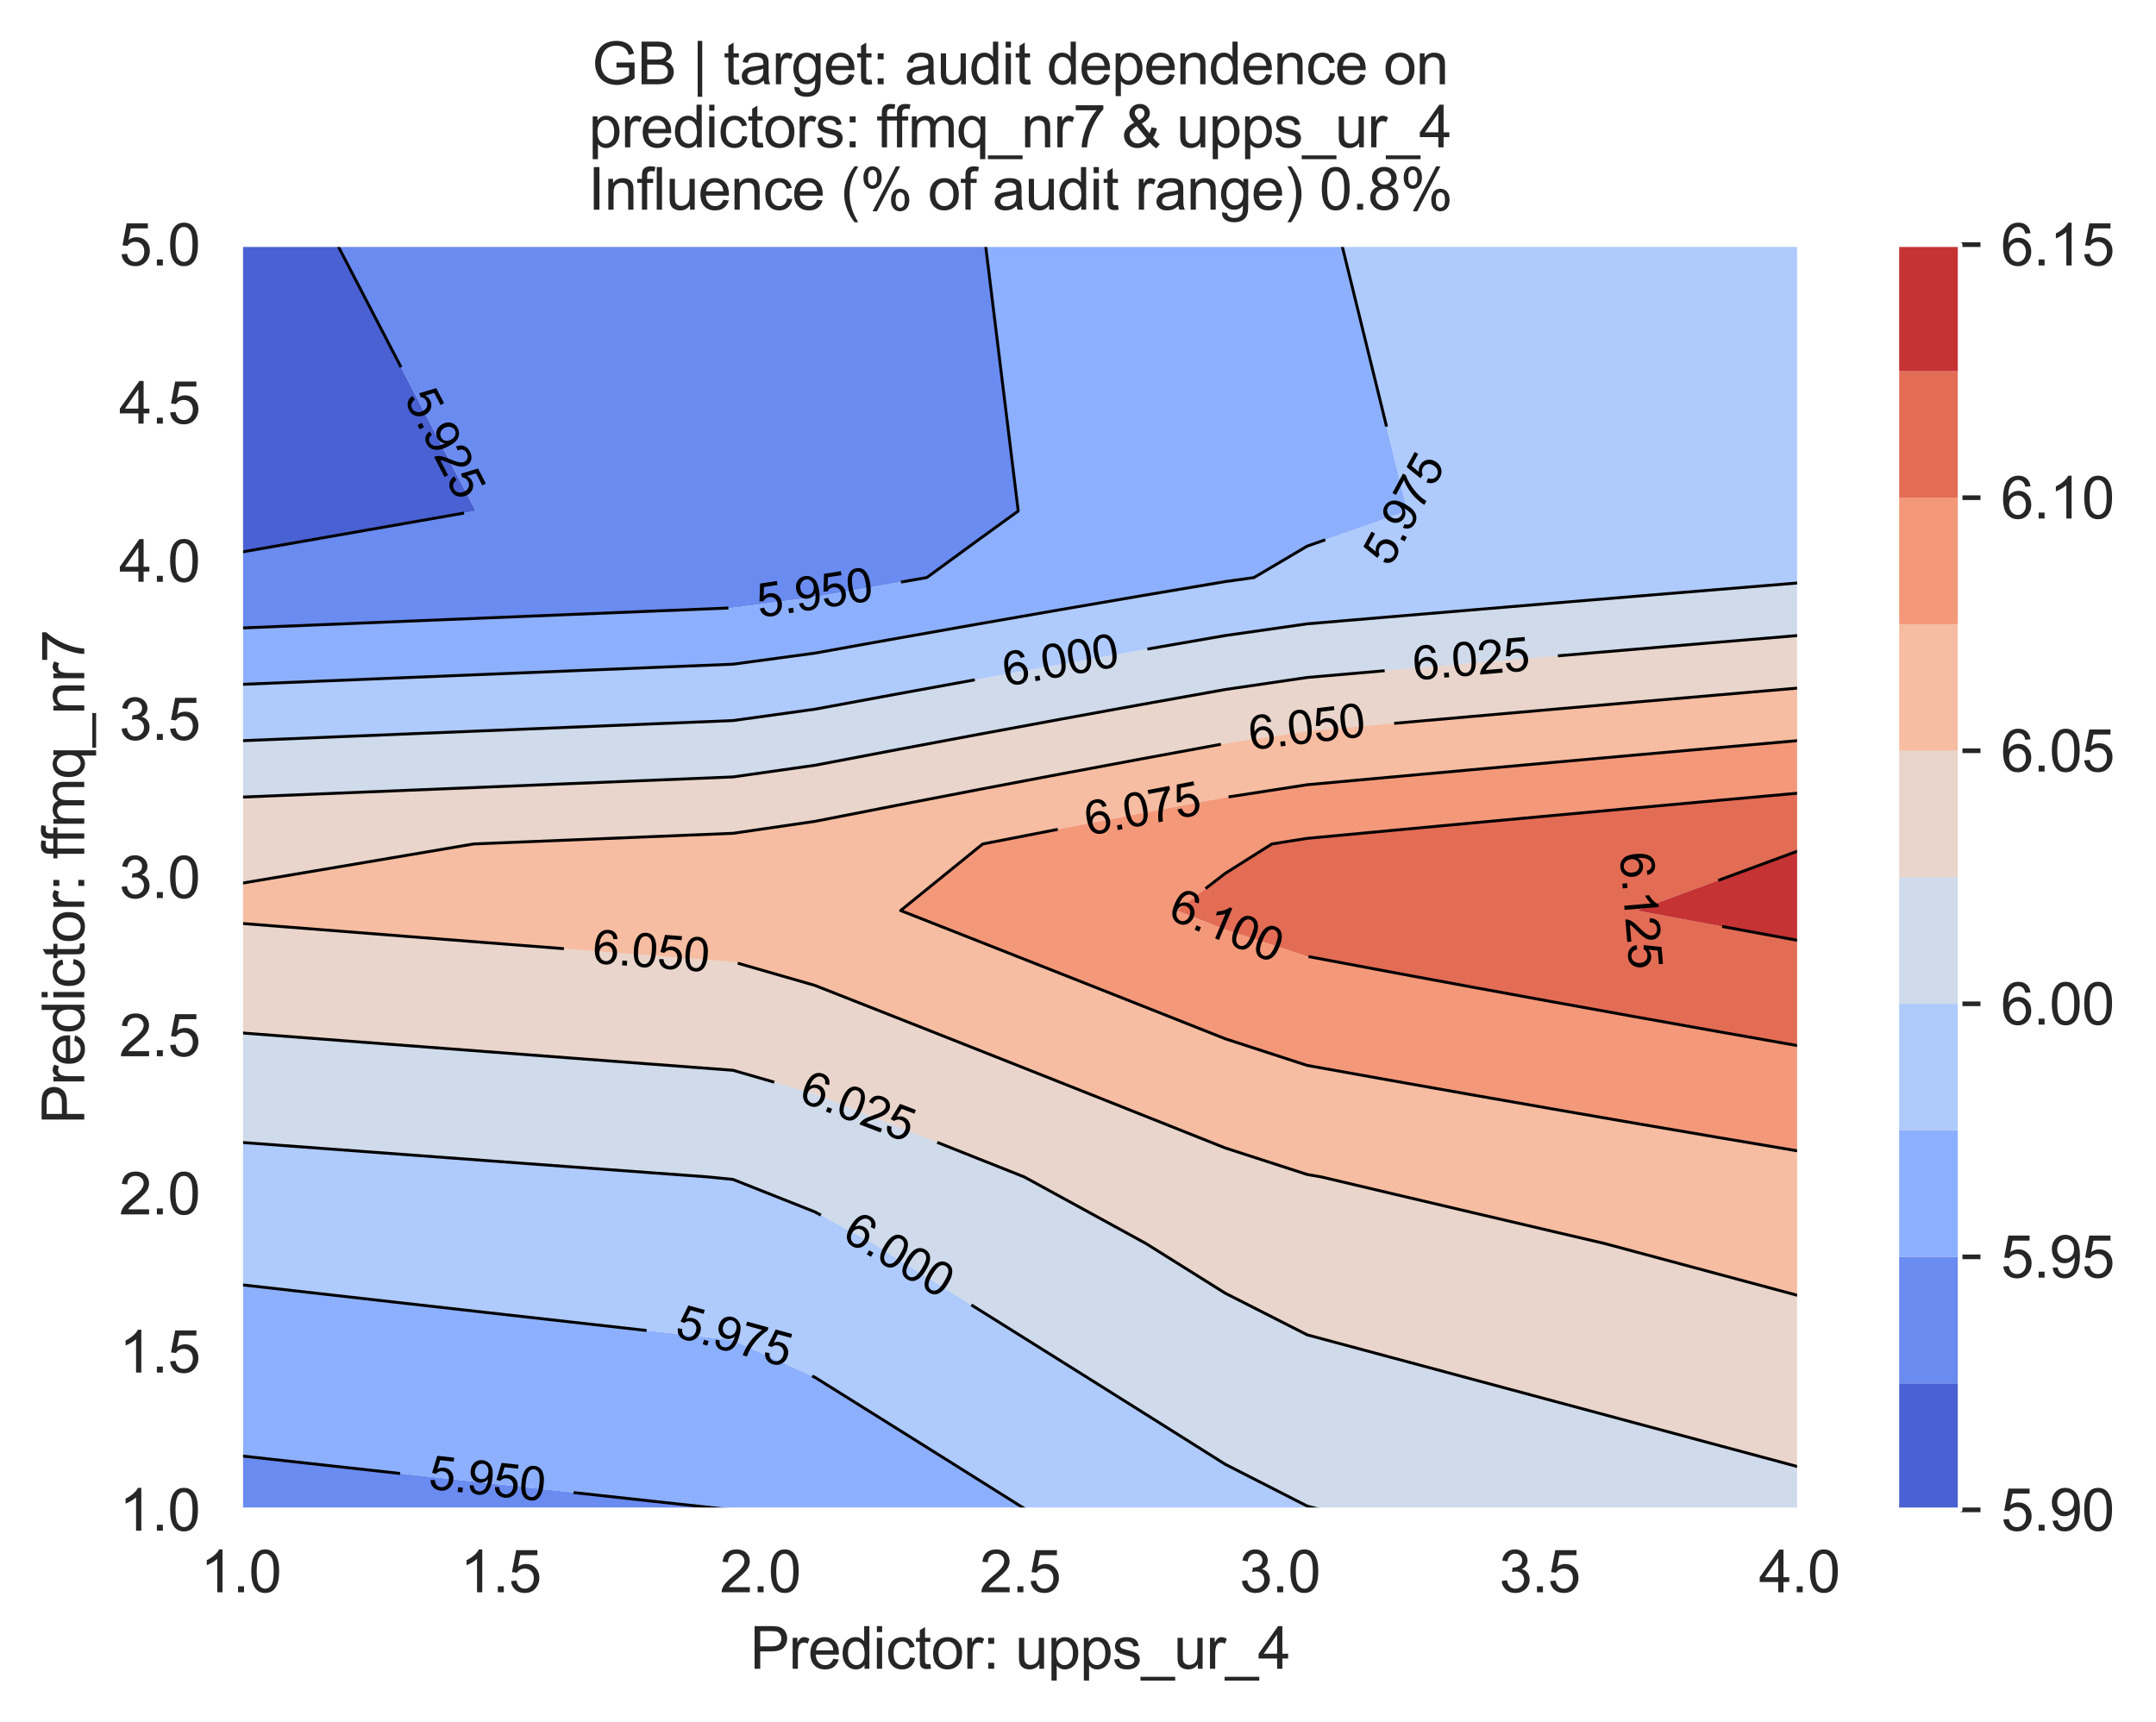 <?xml version="1.0" encoding="utf-8" standalone="no"?>
<!DOCTYPE svg PUBLIC "-//W3C//DTD SVG 1.1//EN"
  "http://www.w3.org/Graphics/SVG/1.1/DTD/svg11.dtd">
<svg xmlns:xlink="http://www.w3.org/1999/xlink" width="370.48pt" height="295.974pt" viewBox="0 0 370.48 295.974" xmlns="http://www.w3.org/2000/svg" version="1.1">
 <defs>
  <style type="text/css">*{stroke-linejoin: round; stroke-linecap: butt}</style>
 </defs>
 <g id="figure_1">
  <g id="patch_1">
   <path d="M 0 295.974 
L 370.48 295.974 
L 370.48 0 
L 0 0 
z
" style="fill: #ffffff"/>
  </g>
  <g id="axes_1">
   <g id="patch_2">
    <path d="M 41.367 259.483 
L 309.207 259.483 
L 309.207 42.043 
L 41.367 42.043 
z
" style="fill: #eaeaf2"/>
   </g>
   <g id="matplotlib.axis_1">
    <g id="xtick_1">
     <g id="line2d_1">
      <path d="M 41.367 259.483 
L 41.367 42.043 
" clip-path="url(#p1709fa8e77)" style="fill: none; stroke: #ffffff; stroke-width: 0.8; stroke-linecap: round"/>
     </g>
     <g id="text_1">
      <!-- 1.0 -->
      <g style="fill: #262626" transform="translate(34.417 273.641)scale(0.1 -0.1)">
       <defs>
        <path id="ArialMT-31" d="M 2384 0 
L 1822 0 
L 1822 3584 
Q 1619 3391 1289 3197 
Q 959 3003 697 2906 
L 697 3450 
Q 1169 3672 1522 3987 
Q 1875 4303 2022 4600 
L 2384 4600 
L 2384 0 
z
" transform="scale(0.016)"/>
        <path id="ArialMT-2e" d="M 581 0 
L 581 641 
L 1222 641 
L 1222 0 
L 581 0 
z
" transform="scale(0.016)"/>
        <path id="ArialMT-30" d="M 266 2259 
Q 266 3072 433 3567 
Q 600 4063 929 4331 
Q 1259 4600 1759 4600 
Q 2128 4600 2406 4451 
Q 2684 4303 2865 4023 
Q 3047 3744 3150 3342 
Q 3253 2941 3253 2259 
Q 3253 1453 3087 958 
Q 2922 463 2592 192 
Q 2263 -78 1759 -78 
Q 1097 -78 719 397 
Q 266 969 266 2259 
z
M 844 2259 
Q 844 1131 1108 757 
Q 1372 384 1759 384 
Q 2147 384 2411 759 
Q 2675 1134 2675 2259 
Q 2675 3391 2411 3762 
Q 2147 4134 1753 4134 
Q 1366 4134 1134 3806 
Q 844 3388 844 2259 
z
" transform="scale(0.016)"/>
       </defs>
       <use xlink:href="#ArialMT-31"/>
       <use xlink:href="#ArialMT-2e" x="55.615"/>
       <use xlink:href="#ArialMT-30" x="83.398"/>
      </g>
     </g>
    </g>
    <g id="xtick_2">
     <g id="line2d_2">
      <path d="M 86.007 259.483 
L 86.007 42.043 
" clip-path="url(#p1709fa8e77)" style="fill: none; stroke: #ffffff; stroke-width: 0.8; stroke-linecap: round"/>
     </g>
     <g id="text_2">
      <!-- 1.5 -->
      <g style="fill: #262626" transform="translate(79.057 273.641)scale(0.1 -0.1)">
       <defs>
        <path id="ArialMT-35" d="M 266 1200 
L 856 1250 
Q 922 819 1161 601 
Q 1400 384 1738 384 
Q 2144 384 2425 690 
Q 2706 997 2706 1503 
Q 2706 1984 2436 2262 
Q 2166 2541 1728 2541 
Q 1456 2541 1237 2417 
Q 1019 2294 894 2097 
L 366 2166 
L 809 4519 
L 3088 4519 
L 3088 3981 
L 1259 3981 
L 1013 2750 
Q 1425 3038 1878 3038 
Q 2478 3038 2890 2622 
Q 3303 2206 3303 1553 
Q 3303 931 2941 478 
Q 2500 -78 1738 -78 
Q 1113 -78 717 272 
Q 322 622 266 1200 
z
" transform="scale(0.016)"/>
       </defs>
       <use xlink:href="#ArialMT-31"/>
       <use xlink:href="#ArialMT-2e" x="55.615"/>
       <use xlink:href="#ArialMT-35" x="83.398"/>
      </g>
     </g>
    </g>
    <g id="xtick_3">
     <g id="line2d_3">
      <path d="M 130.647 259.483 
L 130.647 42.043 
" clip-path="url(#p1709fa8e77)" style="fill: none; stroke: #ffffff; stroke-width: 0.8; stroke-linecap: round"/>
     </g>
     <g id="text_3">
      <!-- 2.0 -->
      <g style="fill: #262626" transform="translate(123.697 273.641)scale(0.1 -0.1)">
       <defs>
        <path id="ArialMT-32" d="M 3222 541 
L 3222 0 
L 194 0 
Q 188 203 259 391 
Q 375 700 629 1000 
Q 884 1300 1366 1694 
Q 2113 2306 2375 2664 
Q 2638 3022 2638 3341 
Q 2638 3675 2398 3904 
Q 2159 4134 1775 4134 
Q 1369 4134 1125 3890 
Q 881 3647 878 3216 
L 300 3275 
Q 359 3922 746 4261 
Q 1134 4600 1788 4600 
Q 2447 4600 2831 4234 
Q 3216 3869 3216 3328 
Q 3216 3053 3103 2787 
Q 2991 2522 2730 2228 
Q 2469 1934 1863 1422 
Q 1356 997 1212 845 
Q 1069 694 975 541 
L 3222 541 
z
" transform="scale(0.016)"/>
       </defs>
       <use xlink:href="#ArialMT-32"/>
       <use xlink:href="#ArialMT-2e" x="55.615"/>
       <use xlink:href="#ArialMT-30" x="83.398"/>
      </g>
     </g>
    </g>
    <g id="xtick_4">
     <g id="line2d_4">
      <path d="M 175.287 259.483 
L 175.287 42.043 
" clip-path="url(#p1709fa8e77)" style="fill: none; stroke: #ffffff; stroke-width: 0.8; stroke-linecap: round"/>
     </g>
     <g id="text_4">
      <!-- 2.5 -->
      <g style="fill: #262626" transform="translate(168.337 273.641)scale(0.1 -0.1)">
       <use xlink:href="#ArialMT-32"/>
       <use xlink:href="#ArialMT-2e" x="55.615"/>
       <use xlink:href="#ArialMT-35" x="83.398"/>
      </g>
     </g>
    </g>
    <g id="xtick_5">
     <g id="line2d_5">
      <path d="M 219.927 259.483 
L 219.927 42.043 
" clip-path="url(#p1709fa8e77)" style="fill: none; stroke: #ffffff; stroke-width: 0.8; stroke-linecap: round"/>
     </g>
     <g id="text_5">
      <!-- 3.0 -->
      <g style="fill: #262626" transform="translate(212.977 273.641)scale(0.1 -0.1)">
       <defs>
        <path id="ArialMT-33" d="M 269 1209 
L 831 1284 
Q 928 806 1161 595 
Q 1394 384 1728 384 
Q 2125 384 2398 659 
Q 2672 934 2672 1341 
Q 2672 1728 2419 1979 
Q 2166 2231 1775 2231 
Q 1616 2231 1378 2169 
L 1441 2663 
Q 1497 2656 1531 2656 
Q 1891 2656 2178 2843 
Q 2466 3031 2466 3422 
Q 2466 3731 2256 3934 
Q 2047 4138 1716 4138 
Q 1388 4138 1169 3931 
Q 950 3725 888 3313 
L 325 3413 
Q 428 3978 793 4289 
Q 1159 4600 1703 4600 
Q 2078 4600 2393 4439 
Q 2709 4278 2876 4000 
Q 3044 3722 3044 3409 
Q 3044 3113 2884 2869 
Q 2725 2625 2413 2481 
Q 2819 2388 3044 2092 
Q 3269 1797 3269 1353 
Q 3269 753 2831 336 
Q 2394 -81 1725 -81 
Q 1122 -81 723 278 
Q 325 638 269 1209 
z
" transform="scale(0.016)"/>
       </defs>
       <use xlink:href="#ArialMT-33"/>
       <use xlink:href="#ArialMT-2e" x="55.615"/>
       <use xlink:href="#ArialMT-30" x="83.398"/>
      </g>
     </g>
    </g>
    <g id="xtick_6">
     <g id="line2d_6">
      <path d="M 264.567 259.483 
L 264.567 42.043 
" clip-path="url(#p1709fa8e77)" style="fill: none; stroke: #ffffff; stroke-width: 0.8; stroke-linecap: round"/>
     </g>
     <g id="text_6">
      <!-- 3.5 -->
      <g style="fill: #262626" transform="translate(257.617 273.641)scale(0.1 -0.1)">
       <use xlink:href="#ArialMT-33"/>
       <use xlink:href="#ArialMT-2e" x="55.615"/>
       <use xlink:href="#ArialMT-35" x="83.398"/>
      </g>
     </g>
    </g>
    <g id="xtick_7">
     <g id="line2d_7">
      <path d="M 309.207 259.483 
L 309.207 42.043 
" clip-path="url(#p1709fa8e77)" style="fill: none; stroke: #ffffff; stroke-width: 0.8; stroke-linecap: round"/>
     </g>
     <g id="text_7">
      <!-- 4.0 -->
      <g style="fill: #262626" transform="translate(302.257 273.641)scale(0.1 -0.1)">
       <defs>
        <path id="ArialMT-34" d="M 2069 0 
L 2069 1097 
L 81 1097 
L 81 1613 
L 2172 4581 
L 2631 4581 
L 2631 1613 
L 3250 1613 
L 3250 1097 
L 2631 1097 
L 2631 0 
L 2069 0 
z
M 2069 1613 
L 2069 3678 
L 634 1613 
L 2069 1613 
z
" transform="scale(0.016)"/>
       </defs>
       <use xlink:href="#ArialMT-34"/>
       <use xlink:href="#ArialMT-2e" x="55.615"/>
       <use xlink:href="#ArialMT-30" x="83.398"/>
      </g>
     </g>
    </g>
    <g id="text_8">
     <!-- Predictor: upps_ur_4 -->
     <g style="fill: #262626" transform="translate(128.875 286.786)scale(0.1 -0.1)">
      <defs>
       <path id="ArialMT-50" d="M 494 0 
L 494 4581 
L 2222 4581 
Q 2678 4581 2919 4538 
Q 3256 4481 3484 4323 
Q 3713 4166 3852 3881 
Q 3991 3597 3991 3256 
Q 3991 2672 3619 2267 
Q 3247 1863 2275 1863 
L 1100 1863 
L 1100 0 
L 494 0 
z
M 1100 2403 
L 2284 2403 
Q 2872 2403 3119 2622 
Q 3366 2841 3366 3238 
Q 3366 3525 3220 3729 
Q 3075 3934 2838 4000 
Q 2684 4041 2272 4041 
L 1100 4041 
L 1100 2403 
z
" transform="scale(0.016)"/>
       <path id="ArialMT-72" d="M 416 0 
L 416 3319 
L 922 3319 
L 922 2816 
Q 1116 3169 1280 3281 
Q 1444 3394 1641 3394 
Q 1925 3394 2219 3213 
L 2025 2691 
Q 1819 2813 1613 2813 
Q 1428 2813 1281 2702 
Q 1134 2591 1072 2394 
Q 978 2094 978 1738 
L 978 0 
L 416 0 
z
" transform="scale(0.016)"/>
       <path id="ArialMT-65" d="M 2694 1069 
L 3275 997 
Q 3138 488 2766 206 
Q 2394 -75 1816 -75 
Q 1088 -75 661 373 
Q 234 822 234 1631 
Q 234 2469 665 2931 
Q 1097 3394 1784 3394 
Q 2450 3394 2872 2941 
Q 3294 2488 3294 1666 
Q 3294 1616 3291 1516 
L 816 1516 
Q 847 969 1125 678 
Q 1403 388 1819 388 
Q 2128 388 2347 550 
Q 2566 713 2694 1069 
z
M 847 1978 
L 2700 1978 
Q 2663 2397 2488 2606 
Q 2219 2931 1791 2931 
Q 1403 2931 1139 2672 
Q 875 2413 847 1978 
z
" transform="scale(0.016)"/>
       <path id="ArialMT-64" d="M 2575 0 
L 2575 419 
Q 2259 -75 1647 -75 
Q 1250 -75 917 144 
Q 584 363 401 755 
Q 219 1147 219 1656 
Q 219 2153 384 2558 
Q 550 2963 881 3178 
Q 1213 3394 1622 3394 
Q 1922 3394 2156 3267 
Q 2391 3141 2538 2938 
L 2538 4581 
L 3097 4581 
L 3097 0 
L 2575 0 
z
M 797 1656 
Q 797 1019 1065 703 
Q 1334 388 1700 388 
Q 2069 388 2326 689 
Q 2584 991 2584 1609 
Q 2584 2291 2321 2609 
Q 2059 2928 1675 2928 
Q 1300 2928 1048 2622 
Q 797 2316 797 1656 
z
" transform="scale(0.016)"/>
       <path id="ArialMT-69" d="M 425 3934 
L 425 4581 
L 988 4581 
L 988 3934 
L 425 3934 
z
M 425 0 
L 425 3319 
L 988 3319 
L 988 0 
L 425 0 
z
" transform="scale(0.016)"/>
       <path id="ArialMT-63" d="M 2588 1216 
L 3141 1144 
Q 3050 572 2676 248 
Q 2303 -75 1759 -75 
Q 1078 -75 664 370 
Q 250 816 250 1647 
Q 250 2184 428 2587 
Q 606 2991 970 3192 
Q 1334 3394 1763 3394 
Q 2303 3394 2647 3120 
Q 2991 2847 3088 2344 
L 2541 2259 
Q 2463 2594 2264 2762 
Q 2066 2931 1784 2931 
Q 1359 2931 1093 2626 
Q 828 2322 828 1663 
Q 828 994 1084 691 
Q 1341 388 1753 388 
Q 2084 388 2306 591 
Q 2528 794 2588 1216 
z
" transform="scale(0.016)"/>
       <path id="ArialMT-74" d="M 1650 503 
L 1731 6 
Q 1494 -44 1306 -44 
Q 1000 -44 831 53 
Q 663 150 594 308 
Q 525 466 525 972 
L 525 2881 
L 113 2881 
L 113 3319 
L 525 3319 
L 525 4141 
L 1084 4478 
L 1084 3319 
L 1650 3319 
L 1650 2881 
L 1084 2881 
L 1084 941 
Q 1084 700 1114 631 
Q 1144 563 1211 522 
Q 1278 481 1403 481 
Q 1497 481 1650 503 
z
" transform="scale(0.016)"/>
       <path id="ArialMT-6f" d="M 213 1659 
Q 213 2581 725 3025 
Q 1153 3394 1769 3394 
Q 2453 3394 2887 2945 
Q 3322 2497 3322 1706 
Q 3322 1066 3130 698 
Q 2938 331 2570 128 
Q 2203 -75 1769 -75 
Q 1072 -75 642 372 
Q 213 819 213 1659 
z
M 791 1659 
Q 791 1022 1069 705 
Q 1347 388 1769 388 
Q 2188 388 2466 706 
Q 2744 1025 2744 1678 
Q 2744 2294 2464 2611 
Q 2184 2928 1769 2928 
Q 1347 2928 1069 2612 
Q 791 2297 791 1659 
z
" transform="scale(0.016)"/>
       <path id="ArialMT-3a" d="M 578 2678 
L 578 3319 
L 1219 3319 
L 1219 2678 
L 578 2678 
z
M 578 0 
L 578 641 
L 1219 641 
L 1219 0 
L 578 0 
z
" transform="scale(0.016)"/>
       <path id="ArialMT-20" transform="scale(0.016)"/>
       <path id="ArialMT-75" d="M 2597 0 
L 2597 488 
Q 2209 -75 1544 -75 
Q 1250 -75 995 37 
Q 741 150 617 320 
Q 494 491 444 738 
Q 409 903 409 1263 
L 409 3319 
L 972 3319 
L 972 1478 
Q 972 1038 1006 884 
Q 1059 663 1231 536 
Q 1403 409 1656 409 
Q 1909 409 2131 539 
Q 2353 669 2445 892 
Q 2538 1116 2538 1541 
L 2538 3319 
L 3100 3319 
L 3100 0 
L 2597 0 
z
" transform="scale(0.016)"/>
       <path id="ArialMT-70" d="M 422 -1272 
L 422 3319 
L 934 3319 
L 934 2888 
Q 1116 3141 1344 3267 
Q 1572 3394 1897 3394 
Q 2322 3394 2647 3175 
Q 2972 2956 3137 2557 
Q 3303 2159 3303 1684 
Q 3303 1175 3120 767 
Q 2938 359 2589 142 
Q 2241 -75 1856 -75 
Q 1575 -75 1351 44 
Q 1128 163 984 344 
L 984 -1272 
L 422 -1272 
z
M 931 1641 
Q 931 1000 1190 694 
Q 1450 388 1819 388 
Q 2194 388 2461 705 
Q 2728 1022 2728 1688 
Q 2728 2322 2467 2637 
Q 2206 2953 1844 2953 
Q 1484 2953 1207 2617 
Q 931 2281 931 1641 
z
" transform="scale(0.016)"/>
       <path id="ArialMT-73" d="M 197 991 
L 753 1078 
Q 800 744 1014 566 
Q 1228 388 1613 388 
Q 2000 388 2187 545 
Q 2375 703 2375 916 
Q 2375 1106 2209 1216 
Q 2094 1291 1634 1406 
Q 1016 1563 777 1677 
Q 538 1791 414 1992 
Q 291 2194 291 2438 
Q 291 2659 392 2848 
Q 494 3038 669 3163 
Q 800 3259 1026 3326 
Q 1253 3394 1513 3394 
Q 1903 3394 2198 3281 
Q 2494 3169 2634 2976 
Q 2775 2784 2828 2463 
L 2278 2388 
Q 2241 2644 2061 2787 
Q 1881 2931 1553 2931 
Q 1166 2931 1000 2803 
Q 834 2675 834 2503 
Q 834 2394 903 2306 
Q 972 2216 1119 2156 
Q 1203 2125 1616 2013 
Q 2213 1853 2448 1751 
Q 2684 1650 2818 1456 
Q 2953 1263 2953 975 
Q 2953 694 2789 445 
Q 2625 197 2315 61 
Q 2006 -75 1616 -75 
Q 969 -75 630 194 
Q 291 463 197 991 
z
" transform="scale(0.016)"/>
       <path id="ArialMT-5f" d="M -97 -1272 
L -97 -866 
L 3631 -866 
L 3631 -1272 
L -97 -1272 
z
" transform="scale(0.016)"/>
      </defs>
      <use xlink:href="#ArialMT-50"/>
      <use xlink:href="#ArialMT-72" x="66.699"/>
      <use xlink:href="#ArialMT-65" x="100"/>
      <use xlink:href="#ArialMT-64" x="155.615"/>
      <use xlink:href="#ArialMT-69" x="211.23"/>
      <use xlink:href="#ArialMT-63" x="233.447"/>
      <use xlink:href="#ArialMT-74" x="283.447"/>
      <use xlink:href="#ArialMT-6f" x="311.23"/>
      <use xlink:href="#ArialMT-72" x="366.846"/>
      <use xlink:href="#ArialMT-3a" x="400.146"/>
      <use xlink:href="#ArialMT-20" x="427.93"/>
      <use xlink:href="#ArialMT-75" x="455.713"/>
      <use xlink:href="#ArialMT-70" x="511.328"/>
      <use xlink:href="#ArialMT-70" x="566.943"/>
      <use xlink:href="#ArialMT-73" x="622.559"/>
      <use xlink:href="#ArialMT-5f" x="672.559"/>
      <use xlink:href="#ArialMT-75" x="728.174"/>
      <use xlink:href="#ArialMT-72" x="783.789"/>
      <use xlink:href="#ArialMT-5f" x="817.09"/>
      <use xlink:href="#ArialMT-34" x="872.705"/>
     </g>
    </g>
   </g>
   <g id="matplotlib.axis_2">
    <g id="ytick_1">
     <g id="line2d_8">
      <path d="M 41.367 259.483 
L 309.207 259.483 
" clip-path="url(#p1709fa8e77)" style="fill: none; stroke: #ffffff; stroke-width: 0.8; stroke-linecap: round"/>
     </g>
     <g id="text_9">
      <!-- 1.0 -->
      <g style="fill: #262626" transform="translate(20.467 263.062)scale(0.1 -0.1)">
       <use xlink:href="#ArialMT-31"/>
       <use xlink:href="#ArialMT-2e" x="55.615"/>
       <use xlink:href="#ArialMT-30" x="83.398"/>
      </g>
     </g>
    </g>
    <g id="ytick_2">
     <g id="line2d_9">
      <path d="M 41.367 232.303 
L 309.207 232.303 
" clip-path="url(#p1709fa8e77)" style="fill: none; stroke: #ffffff; stroke-width: 0.8; stroke-linecap: round"/>
     </g>
     <g id="text_10">
      <!-- 1.5 -->
      <g style="fill: #262626" transform="translate(20.467 235.882)scale(0.1 -0.1)">
       <use xlink:href="#ArialMT-31"/>
       <use xlink:href="#ArialMT-2e" x="55.615"/>
       <use xlink:href="#ArialMT-35" x="83.398"/>
      </g>
     </g>
    </g>
    <g id="ytick_3">
     <g id="line2d_10">
      <path d="M 41.367 205.123 
L 309.207 205.123 
" clip-path="url(#p1709fa8e77)" style="fill: none; stroke: #ffffff; stroke-width: 0.8; stroke-linecap: round"/>
     </g>
     <g id="text_11">
      <!-- 2.0 -->
      <g style="fill: #262626" transform="translate(20.467 208.702)scale(0.1 -0.1)">
       <use xlink:href="#ArialMT-32"/>
       <use xlink:href="#ArialMT-2e" x="55.615"/>
       <use xlink:href="#ArialMT-30" x="83.398"/>
      </g>
     </g>
    </g>
    <g id="ytick_4">
     <g id="line2d_11">
      <path d="M 41.367 177.943 
L 309.207 177.943 
" clip-path="url(#p1709fa8e77)" style="fill: none; stroke: #ffffff; stroke-width: 0.8; stroke-linecap: round"/>
     </g>
     <g id="text_12">
      <!-- 2.5 -->
      <g style="fill: #262626" transform="translate(20.467 181.522)scale(0.1 -0.1)">
       <use xlink:href="#ArialMT-32"/>
       <use xlink:href="#ArialMT-2e" x="55.615"/>
       <use xlink:href="#ArialMT-35" x="83.398"/>
      </g>
     </g>
    </g>
    <g id="ytick_5">
     <g id="line2d_12">
      <path d="M 41.367 150.763 
L 309.207 150.763 
" clip-path="url(#p1709fa8e77)" style="fill: none; stroke: #ffffff; stroke-width: 0.8; stroke-linecap: round"/>
     </g>
     <g id="text_13">
      <!-- 3.0 -->
      <g style="fill: #262626" transform="translate(20.467 154.342)scale(0.1 -0.1)">
       <use xlink:href="#ArialMT-33"/>
       <use xlink:href="#ArialMT-2e" x="55.615"/>
       <use xlink:href="#ArialMT-30" x="83.398"/>
      </g>
     </g>
    </g>
    <g id="ytick_6">
     <g id="line2d_13">
      <path d="M 41.367 123.583 
L 309.207 123.583 
" clip-path="url(#p1709fa8e77)" style="fill: none; stroke: #ffffff; stroke-width: 0.8; stroke-linecap: round"/>
     </g>
     <g id="text_14">
      <!-- 3.5 -->
      <g style="fill: #262626" transform="translate(20.467 127.162)scale(0.1 -0.1)">
       <use xlink:href="#ArialMT-33"/>
       <use xlink:href="#ArialMT-2e" x="55.615"/>
       <use xlink:href="#ArialMT-35" x="83.398"/>
      </g>
     </g>
    </g>
    <g id="ytick_7">
     <g id="line2d_14">
      <path d="M 41.367 96.403 
L 309.207 96.403 
" clip-path="url(#p1709fa8e77)" style="fill: none; stroke: #ffffff; stroke-width: 0.8; stroke-linecap: round"/>
     </g>
     <g id="text_15">
      <!-- 4.0 -->
      <g style="fill: #262626" transform="translate(20.467 99.982)scale(0.1 -0.1)">
       <use xlink:href="#ArialMT-34"/>
       <use xlink:href="#ArialMT-2e" x="55.615"/>
       <use xlink:href="#ArialMT-30" x="83.398"/>
      </g>
     </g>
    </g>
    <g id="ytick_8">
     <g id="line2d_15">
      <path d="M 41.367 69.223 
L 309.207 69.223 
" clip-path="url(#p1709fa8e77)" style="fill: none; stroke: #ffffff; stroke-width: 0.8; stroke-linecap: round"/>
     </g>
     <g id="text_16">
      <!-- 4.5 -->
      <g style="fill: #262626" transform="translate(20.467 72.802)scale(0.1 -0.1)">
       <use xlink:href="#ArialMT-34"/>
       <use xlink:href="#ArialMT-2e" x="55.615"/>
       <use xlink:href="#ArialMT-35" x="83.398"/>
      </g>
     </g>
    </g>
    <g id="ytick_9">
     <g id="line2d_16">
      <path d="M 41.367 42.043 
L 309.207 42.043 
" clip-path="url(#p1709fa8e77)" style="fill: none; stroke: #ffffff; stroke-width: 0.8; stroke-linecap: round"/>
     </g>
     <g id="text_17">
      <!-- 5.0 -->
      <g style="fill: #262626" transform="translate(20.467 45.622)scale(0.1 -0.1)">
       <use xlink:href="#ArialMT-35"/>
       <use xlink:href="#ArialMT-2e" x="55.615"/>
       <use xlink:href="#ArialMT-30" x="83.398"/>
      </g>
     </g>
    </g>
    <g id="text_18">
     <!-- Predictor: ffmq_nr7 -->
     <g style="fill: #262626" transform="translate(14.48 193.19)rotate(-90)scale(0.1 -0.1)">
      <defs>
       <path id="ArialMT-66" d="M 556 0 
L 556 2881 
L 59 2881 
L 59 3319 
L 556 3319 
L 556 3672 
Q 556 4006 616 4169 
Q 697 4388 901 4523 
Q 1106 4659 1475 4659 
Q 1713 4659 2000 4603 
L 1916 4113 
Q 1741 4144 1584 4144 
Q 1328 4144 1222 4034 
Q 1116 3925 1116 3625 
L 1116 3319 
L 1763 3319 
L 1763 2881 
L 1116 2881 
L 1116 0 
L 556 0 
z
" transform="scale(0.016)"/>
       <path id="ArialMT-6d" d="M 422 0 
L 422 3319 
L 925 3319 
L 925 2853 
Q 1081 3097 1340 3245 
Q 1600 3394 1931 3394 
Q 2300 3394 2536 3241 
Q 2772 3088 2869 2813 
Q 3263 3394 3894 3394 
Q 4388 3394 4653 3120 
Q 4919 2847 4919 2278 
L 4919 0 
L 4359 0 
L 4359 2091 
Q 4359 2428 4304 2576 
Q 4250 2725 4106 2815 
Q 3963 2906 3769 2906 
Q 3419 2906 3187 2673 
Q 2956 2441 2956 1928 
L 2956 0 
L 2394 0 
L 2394 2156 
Q 2394 2531 2256 2718 
Q 2119 2906 1806 2906 
Q 1569 2906 1367 2781 
Q 1166 2656 1075 2415 
Q 984 2175 984 1722 
L 984 0 
L 422 0 
z
" transform="scale(0.016)"/>
       <path id="ArialMT-71" d="M 2538 -1272 
L 2538 353 
Q 2406 169 2170 47 
Q 1934 -75 1669 -75 
Q 1078 -75 651 397 
Q 225 869 225 1691 
Q 225 2191 398 2587 
Q 572 2984 901 3189 
Q 1231 3394 1625 3394 
Q 2241 3394 2594 2875 
L 2594 3319 
L 3100 3319 
L 3100 -1272 
L 2538 -1272 
z
M 803 1669 
Q 803 1028 1072 708 
Q 1341 388 1716 388 
Q 2075 388 2334 692 
Q 2594 997 2594 1619 
Q 2594 2281 2320 2615 
Q 2047 2950 1678 2950 
Q 1313 2950 1058 2639 
Q 803 2328 803 1669 
z
" transform="scale(0.016)"/>
       <path id="ArialMT-6e" d="M 422 0 
L 422 3319 
L 928 3319 
L 928 2847 
Q 1294 3394 1984 3394 
Q 2284 3394 2536 3286 
Q 2788 3178 2913 3003 
Q 3038 2828 3088 2588 
Q 3119 2431 3119 2041 
L 3119 0 
L 2556 0 
L 2556 2019 
Q 2556 2363 2490 2533 
Q 2425 2703 2258 2804 
Q 2091 2906 1866 2906 
Q 1506 2906 1245 2678 
Q 984 2450 984 1813 
L 984 0 
L 422 0 
z
" transform="scale(0.016)"/>
       <path id="ArialMT-37" d="M 303 3981 
L 303 4522 
L 3269 4522 
L 3269 4084 
Q 2831 3619 2401 2847 
Q 1972 2075 1738 1259 
Q 1569 684 1522 0 
L 944 0 
Q 953 541 1156 1306 
Q 1359 2072 1739 2783 
Q 2119 3494 2547 3981 
L 303 3981 
z
" transform="scale(0.016)"/>
      </defs>
      <use xlink:href="#ArialMT-50"/>
      <use xlink:href="#ArialMT-72" x="66.699"/>
      <use xlink:href="#ArialMT-65" x="100"/>
      <use xlink:href="#ArialMT-64" x="155.615"/>
      <use xlink:href="#ArialMT-69" x="211.23"/>
      <use xlink:href="#ArialMT-63" x="233.447"/>
      <use xlink:href="#ArialMT-74" x="283.447"/>
      <use xlink:href="#ArialMT-6f" x="311.23"/>
      <use xlink:href="#ArialMT-72" x="366.846"/>
      <use xlink:href="#ArialMT-3a" x="400.146"/>
      <use xlink:href="#ArialMT-20" x="427.93"/>
      <use xlink:href="#ArialMT-66" x="455.713"/>
      <use xlink:href="#ArialMT-66" x="481.746"/>
      <use xlink:href="#ArialMT-6d" x="509.529"/>
      <use xlink:href="#ArialMT-71" x="592.83"/>
      <use xlink:href="#ArialMT-5f" x="648.445"/>
      <use xlink:href="#ArialMT-6e" x="704.061"/>
      <use xlink:href="#ArialMT-72" x="759.676"/>
      <use xlink:href="#ArialMT-37" x="792.977"/>
     </g>
    </g>
   </g>
   <g id="PathCollection_1">
    <path d="M 55.464 92.428 
L 69.561 89.956 
L 81.746 87.82 
L 75.802 76.376 
L 69.859 64.932 
L 69.561 64.358 
L 63.915 53.487 
L 57.972 42.043 
L 55.464 42.043 
L 41.367 42.043 
L 41.367 53.487 
L 41.367 64.932 
L 41.367 76.376 
L 41.367 87.82 
L 41.367 94.9 
z
" clip-path="url(#p1709fa8e77)" style="fill: #4961d2"/>
   </g>
   <g id="PathCollection_2">
    <path d="M 55.464 259.483 
L 69.561 259.483 
L 83.658 259.483 
L 97.755 259.483 
L 111.851 259.483 
L 125.765 259.483 
L 111.851 257.963 
L 97.755 256.418 
L 83.658 254.869 
L 69.561 253.317 
L 55.464 251.76 
L 41.367 250.199 
L 41.367 259.483 
z
" clip-path="url(#p1709fa8e77)" style="fill: #6a8bef"/>
    <path d="M 55.464 107.353 
L 69.561 106.774 
L 83.658 106.196 
L 97.755 105.617 
L 111.851 105.039 
L 125.948 104.46 
L 140.045 102.606 
L 154.142 100.147 
L 159.253 99.264 
L 168.239 92.696 
L 174.971 87.82 
L 173.565 76.376 
L 172.158 64.932 
L 170.752 53.487 
L 169.345 42.043 
L 168.239 42.043 
L 154.142 42.043 
L 140.045 42.043 
L 125.948 42.043 
L 111.851 42.043 
L 97.755 42.043 
L 83.658 42.043 
L 69.561 42.043 
L 57.972 42.043 
L 63.915 53.487 
L 69.561 64.358 
L 69.859 64.932 
L 75.802 76.376 
L 81.746 87.82 
L 69.561 89.956 
L 55.464 92.428 
L 41.367 94.9 
L 41.367 99.264 
L 41.367 107.931 
z
" clip-path="url(#p1709fa8e77)" style="fill: #6a8bef"/>
   </g>
   <g id="PathCollection_3">
    <path d="M 55.464 251.76 
L 69.561 253.317 
L 83.658 254.869 
L 97.755 256.418 
L 111.851 257.963 
L 125.765 259.483 
L 125.948 259.483 
L 140.045 259.483 
L 154.142 259.483 
L 168.239 259.483 
L 176.376 259.483 
L 168.239 254.368 
L 158.151 248.039 
L 154.142 245.527 
L 140.045 236.709 
L 139.793 236.595 
L 125.948 230.319 
L 111.851 228.74 
L 97.755 227.157 
L 83.658 225.57 
L 79.939 225.15 
L 69.561 223.979 
L 55.464 222.383 
L 41.367 220.783 
L 41.367 225.15 
L 41.367 236.595 
L 41.367 248.039 
L 41.367 250.199 
z
" clip-path="url(#p1709fa8e77)" style="fill: #8db0fe"/>
    <path d="M 55.464 117.041 
L 69.561 116.462 
L 83.658 115.884 
L 97.755 115.305 
L 111.851 114.726 
L 125.948 114.148 
L 140.045 112.243 
L 148.555 110.708 
L 154.142 109.709 
L 168.239 107.213 
L 182.336 104.756 
L 196.432 102.336 
L 210.529 99.953 
L 215.466 99.264 
L 224.626 93.856 
L 238.723 88.906 
L 241.83 87.82 
L 239.017 76.376 
L 238.723 75.179 
L 236.204 64.932 
L 233.391 53.487 
L 230.578 42.043 
L 224.626 42.043 
L 210.529 42.043 
L 196.432 42.043 
L 182.336 42.043 
L 169.345 42.043 
L 170.752 53.487 
L 172.158 64.932 
L 173.565 76.376 
L 174.971 87.82 
L 168.239 92.696 
L 159.253 99.264 
L 154.142 100.147 
L 140.045 102.606 
L 125.948 104.46 
L 111.851 105.039 
L 97.755 105.617 
L 83.658 106.196 
L 69.561 106.774 
L 55.464 107.353 
L 41.367 107.931 
L 41.367 110.708 
L 41.367 117.62 
z
" clip-path="url(#p1709fa8e77)" style="fill: #8db0fe"/>
   </g>
   <g id="PathCollection_4">
    <path d="M 168.239 254.368 
L 176.376 259.483 
L 182.336 259.483 
L 196.432 259.483 
L 210.529 259.483 
L 224.626 259.483 
L 227.046 259.483 
L 224.626 258.833 
L 210.529 251.64 
L 204.813 248.039 
L 196.432 242.766 
L 186.607 236.595 
L 182.336 233.916 
L 168.336 225.15 
L 168.239 225.09 
L 154.142 216.288 
L 149.999 213.706 
L 140.045 208.279 
L 125.948 202.692 
L 121.667 202.262 
L 111.851 201.542 
L 97.755 200.505 
L 83.658 199.464 
L 69.561 198.42 
L 55.464 197.373 
L 41.367 196.323 
L 41.367 202.262 
L 41.367 213.706 
L 41.367 220.783 
L 55.464 222.383 
L 69.561 223.979 
L 79.939 225.15 
L 83.658 225.57 
L 97.755 227.157 
L 111.851 228.74 
L 125.948 230.319 
L 139.793 236.595 
L 140.045 236.709 
L 154.142 245.527 
L 158.151 248.039 
z
" clip-path="url(#p1709fa8e77)" style="fill: #afcafc"/>
    <path d="M 55.464 126.729 
L 69.561 126.15 
L 83.658 125.572 
L 97.755 124.993 
L 111.851 124.414 
L 125.948 123.836 
L 138.072 122.153 
L 140.045 121.88 
L 154.142 119.271 
L 168.239 116.702 
L 182.336 114.172 
L 196.432 111.68 
L 201.991 110.708 
L 210.529 109.227 
L 224.626 107.211 
L 238.723 106.017 
L 252.82 104.831 
L 266.917 103.652 
L 281.014 102.482 
L 295.11 101.32 
L 309.207 100.165 
L 309.207 99.264 
L 309.207 87.82 
L 309.207 76.376 
L 309.207 64.932 
L 309.207 53.487 
L 309.207 42.043 
L 295.11 42.043 
L 281.014 42.043 
L 266.917 42.043 
L 252.82 42.043 
L 238.723 42.043 
L 230.578 42.043 
L 233.391 53.487 
L 236.204 64.932 
L 238.723 75.179 
L 239.017 76.376 
L 241.83 87.82 
L 238.723 88.906 
L 224.626 93.856 
L 215.466 99.264 
L 210.529 99.953 
L 196.432 102.336 
L 182.336 104.756 
L 168.239 107.213 
L 154.142 109.709 
L 148.555 110.708 
L 140.045 112.243 
L 125.948 114.148 
L 111.851 114.726 
L 97.755 115.305 
L 83.658 115.884 
L 69.561 116.462 
L 55.464 117.041 
L 41.367 117.62 
L 41.367 122.153 
L 41.367 127.308 
z
" clip-path="url(#p1709fa8e77)" style="fill: #afcafc"/>
   </g>
   <g id="PathCollection_5">
    <path d="M 210.529 251.64 
L 224.626 258.833 
L 227.046 259.483 
L 238.723 259.483 
L 252.82 259.483 
L 266.917 259.483 
L 281.014 259.483 
L 295.11 259.483 
L 309.207 259.483 
L 309.207 252.131 
L 295.11 248.344 
L 293.976 248.039 
L 281.014 244.556 
L 266.917 240.769 
L 252.82 236.981 
L 251.383 236.595 
L 238.723 233.193 
L 224.626 229.406 
L 216.258 225.15 
L 210.529 222.24 
L 196.912 213.706 
L 196.432 213.443 
L 182.336 205.726 
L 175.995 202.262 
L 168.239 199.178 
L 154.142 193.582 
L 147.163 190.818 
L 140.045 188.002 
L 125.948 183.935 
L 111.851 182.872 
L 97.755 181.805 
L 83.658 180.735 
L 69.561 179.661 
L 65.791 179.374 
L 55.464 178.584 
L 41.367 177.504 
L 41.367 179.374 
L 41.367 190.818 
L 41.367 196.323 
L 55.464 197.373 
L 69.561 198.42 
L 83.658 199.464 
L 97.755 200.505 
L 111.851 201.542 
L 121.667 202.262 
L 125.948 202.692 
L 140.045 208.279 
L 149.999 213.706 
L 154.142 216.288 
L 168.239 225.09 
L 168.336 225.15 
L 182.336 233.916 
L 186.607 236.595 
L 196.432 242.766 
L 204.813 248.039 
z
" clip-path="url(#p1709fa8e77)" style="fill: #cfdaea"/>
    <path d="M 55.464 136.417 
L 69.561 135.839 
L 83.658 135.26 
L 97.755 134.681 
L 111.851 134.102 
L 124.155 133.597 
L 125.948 133.523 
L 140.045 131.517 
L 154.142 128.833 
L 168.239 126.19 
L 182.336 123.588 
L 190.202 122.153 
L 196.432 121.025 
L 210.529 118.5 
L 224.626 116.428 
L 238.723 115.202 
L 252.82 113.985 
L 266.917 112.775 
L 281.014 111.574 
L 291.233 110.708 
L 295.11 110.381 
L 309.207 109.196 
L 309.207 100.165 
L 295.11 101.32 
L 281.014 102.482 
L 266.917 103.652 
L 252.82 104.831 
L 238.723 106.017 
L 224.626 107.211 
L 210.529 109.227 
L 201.991 110.708 
L 196.432 111.68 
L 182.336 114.172 
L 168.239 116.702 
L 154.142 119.271 
L 140.045 121.88 
L 138.072 122.153 
L 125.948 123.836 
L 111.851 124.414 
L 97.755 124.993 
L 83.658 125.572 
L 69.561 126.15 
L 55.464 126.729 
L 41.367 127.308 
L 41.367 133.597 
L 41.367 136.996 
z
" clip-path="url(#p1709fa8e77)" style="fill: #cfdaea"/>
   </g>
   <g id="PathCollection_6">
    <path d="M 295.11 248.344 
L 309.207 252.131 
L 309.207 248.039 
L 309.207 236.595 
L 309.207 225.15 
L 309.207 222.704 
L 295.11 218.917 
L 281.014 215.129 
L 275.719 213.706 
L 266.917 211.649 
L 252.82 208.343 
L 238.723 205.024 
L 227.04 202.262 
L 224.626 201.846 
L 210.529 197.283 
L 196.432 191.669 
L 194.293 190.818 
L 182.336 186.069 
L 168.239 180.483 
L 165.434 179.374 
L 154.142 174.912 
L 140.045 169.355 
L 135.096 167.929 
L 125.948 165.295 
L 111.851 164.202 
L 97.755 163.106 
L 83.658 162.006 
L 69.561 160.902 
L 55.464 159.795 
L 41.367 158.685 
L 41.367 167.929 
L 41.367 177.504 
L 55.464 178.584 
L 65.791 179.374 
L 69.561 179.661 
L 83.658 180.735 
L 97.755 181.805 
L 111.851 182.872 
L 125.948 183.935 
L 140.045 188.002 
L 147.163 190.818 
L 154.142 193.582 
L 168.239 199.178 
L 175.995 202.262 
L 182.336 205.726 
L 196.432 213.443 
L 196.912 213.706 
L 210.529 222.24 
L 216.258 225.15 
L 224.626 229.406 
L 238.723 233.193 
L 251.383 236.595 
L 252.82 236.981 
L 266.917 240.769 
L 281.014 244.556 
L 293.976 248.039 
z
" clip-path="url(#p1709fa8e77)" style="fill: #e9d5cb"/>
    <path d="M 55.464 149.437 
L 69.561 147.05 
L 81.386 145.041 
L 83.658 144.948 
L 97.755 144.369 
L 111.851 143.79 
L 125.948 143.211 
L 140.045 141.154 
L 154.142 138.395 
L 168.239 135.678 
L 179.19 133.597 
L 182.336 133.003 
L 196.432 130.369 
L 210.529 127.774 
L 224.626 125.645 
L 238.723 124.387 
L 252.82 123.139 
L 264.017 122.153 
L 266.917 121.898 
L 281.014 120.666 
L 295.11 119.442 
L 309.207 118.227 
L 309.207 110.708 
L 309.207 109.196 
L 295.11 110.381 
L 291.233 110.708 
L 281.014 111.574 
L 266.917 112.775 
L 252.82 113.985 
L 238.723 115.202 
L 224.626 116.428 
L 210.529 118.5 
L 196.432 121.025 
L 190.202 122.153 
L 182.336 123.588 
L 168.239 126.19 
L 154.142 128.833 
L 140.045 131.517 
L 125.948 133.523 
L 124.155 133.597 
L 111.851 134.102 
L 97.755 134.681 
L 83.658 135.26 
L 69.561 135.839 
L 55.464 136.417 
L 41.367 136.996 
L 41.367 145.041 
L 41.367 151.817 
z
" clip-path="url(#p1709fa8e77)" style="fill: #e9d5cb"/>
   </g>
   <g id="PathCollection_7">
    <path d="M 281.014 215.129 
L 295.11 218.917 
L 309.207 222.704 
L 309.207 213.706 
L 309.207 202.262 
L 309.207 197.842 
L 295.11 195.457 
L 281.014 193.045 
L 268.15 190.818 
L 266.917 190.603 
L 252.82 188.133 
L 238.723 185.632 
L 224.626 183.102 
L 213.162 179.374 
L 210.529 178.517 
L 196.432 172.926 
L 183.801 167.929 
L 182.336 167.351 
L 168.239 161.789 
L 154.761 156.485 
L 168.239 145.552 
L 168.879 145.041 
L 182.336 142.419 
L 196.432 139.713 
L 210.529 137.048 
L 224.626 134.862 
L 238.46 133.597 
L 238.723 133.573 
L 252.82 132.293 
L 266.917 131.021 
L 281.014 129.758 
L 295.11 128.504 
L 309.207 127.258 
L 309.207 122.153 
L 309.207 118.227 
L 295.11 119.442 
L 281.014 120.666 
L 266.917 121.898 
L 264.017 122.153 
L 252.82 123.139 
L 238.723 124.387 
L 224.626 125.645 
L 210.529 127.774 
L 196.432 130.369 
L 182.336 133.003 
L 179.19 133.597 
L 168.239 135.678 
L 154.142 138.395 
L 140.045 141.154 
L 125.948 143.211 
L 111.851 143.79 
L 97.755 144.369 
L 83.658 144.948 
L 81.386 145.041 
L 69.561 147.05 
L 55.464 149.437 
L 41.367 151.817 
L 41.367 156.485 
L 41.367 158.685 
L 55.464 159.795 
L 69.561 160.902 
L 83.658 162.006 
L 97.755 163.106 
L 111.851 164.202 
L 125.948 165.295 
L 135.096 167.929 
L 140.045 169.355 
L 154.142 174.912 
L 165.434 179.374 
L 168.239 180.483 
L 182.336 186.069 
L 194.293 190.818 
L 196.432 191.669 
L 210.529 197.283 
L 224.626 201.846 
L 227.04 202.262 
L 238.723 205.024 
L 252.82 208.343 
L 266.917 211.649 
L 275.719 213.706 
z
" clip-path="url(#p1709fa8e77)" style="fill: #f6bda2"/>
   </g>
   <g id="PathCollection_8">
    <path d="M 281.014 193.045 
L 295.11 195.457 
L 309.207 197.842 
L 309.207 190.818 
L 309.207 179.754 
L 307.043 179.374 
L 295.11 177.263 
L 281.014 174.743 
L 266.917 172.193 
L 252.82 169.612 
L 243.718 167.929 
L 238.723 167 
L 224.626 164.357 
L 210.529 159.75 
L 202.265 156.485 
L 210.529 150.106 
L 218.558 145.041 
L 224.626 144.079 
L 238.723 142.758 
L 252.82 141.447 
L 266.917 140.144 
L 281.014 138.85 
L 295.11 137.565 
L 309.207 136.288 
L 309.207 133.597 
L 309.207 127.258 
L 295.11 128.504 
L 281.014 129.758 
L 266.917 131.021 
L 252.82 132.293 
L 238.723 133.573 
L 238.46 133.597 
L 224.626 134.862 
L 210.529 137.048 
L 196.432 139.713 
L 182.336 142.419 
L 168.879 145.041 
L 168.239 145.552 
L 154.761 156.485 
L 168.239 161.789 
L 182.336 167.351 
L 183.801 167.929 
L 196.432 172.926 
L 210.529 178.517 
L 213.162 179.374 
L 224.626 183.102 
L 238.723 185.632 
L 252.82 188.133 
L 266.917 190.603 
L 268.15 190.818 
z
" clip-path="url(#p1709fa8e77)" style="fill: #f4987a"/>
   </g>
   <g id="PathCollection_9">
    <path d="M 309.207 179.754 
L 309.207 179.374 
L 309.207 167.929 
L 309.207 161.666 
L 295.11 159.069 
L 281.246 156.485 
L 295.11 151.357 
L 309.207 146.152 
L 309.207 145.041 
L 309.207 136.288 
L 295.11 137.565 
L 281.014 138.85 
L 266.917 140.144 
L 252.82 141.447 
L 238.723 142.758 
L 224.626 144.079 
L 218.558 145.041 
L 210.529 150.106 
L 202.265 156.485 
L 210.529 159.75 
L 224.626 164.357 
L 238.723 167 
L 243.718 167.929 
L 252.82 169.612 
L 266.917 172.193 
L 281.014 174.743 
L 295.11 177.263 
L 307.043 179.374 
z
" clip-path="url(#p1709fa8e77)" style="fill: #e36c55"/>
   </g>
   <g id="PathCollection_10">
    <path d="M 295.11 159.069 
L 309.207 161.666 
L 309.207 156.485 
L 309.207 146.152 
L 295.11 151.357 
L 281.246 156.485 
z
" clip-path="url(#p1709fa8e77)" style="fill: #c53334"/>
   </g>
   <g id="PathCollection_11"/>
   <g id="PathCollection_12">
    <path d="M 57.972 42.043 
L 63.915 53.487 
L 68.918 63.119 
" clip-path="url(#p1709fa8e77)" style="fill: none; stroke: #000000; stroke-width: 0.5"/>
    <path d="M 79.735 88.173 
L 69.561 89.956 
L 55.464 92.428 
L 41.367 94.9 
" clip-path="url(#p1709fa8e77)" style="fill: none; stroke: #000000; stroke-width: 0.5"/>
   </g>
   <g id="PathCollection_13">
    <path d="M 41.367 250.199 
L 55.464 251.76 
L 68.748 253.227 
" clip-path="url(#p1709fa8e77)" style="fill: none; stroke: #000000; stroke-width: 0.5"/>
    <path d="M 98.568 256.507 
L 111.851 257.963 
L 125.765 259.483 
" clip-path="url(#p1709fa8e77)" style="fill: none; stroke: #000000; stroke-width: 0.5"/>
    <path d="M 169.345 42.043 
L 170.752 53.487 
L 172.158 64.932 
L 173.565 76.376 
L 174.971 87.82 
L 168.239 92.696 
L 159.253 99.264 
L 154.822 100.029 
" clip-path="url(#p1709fa8e77)" style="fill: none; stroke: #000000; stroke-width: 0.5"/>
    <path d="M 125.167 104.492 
L 111.851 105.039 
L 97.755 105.617 
L 83.658 106.196 
L 69.561 106.774 
L 55.464 107.353 
L 41.367 107.931 
" clip-path="url(#p1709fa8e77)" style="fill: none; stroke: #000000; stroke-width: 0.5"/>
   </g>
   <g id="PathCollection_14">
    <path d="M 41.367 220.783 
L 55.464 222.383 
L 69.561 223.979 
L 79.939 225.15 
L 83.658 225.57 
L 97.755 227.157 
L 111.104 228.656 
" clip-path="url(#p1709fa8e77)" style="fill: none; stroke: #000000; stroke-width: 0.5"/>
    <path d="M 139.553 236.486 
L 139.793 236.595 
L 140.045 236.709 
L 154.142 245.527 
L 158.151 248.039 
L 168.239 254.368 
L 176.376 259.483 
" clip-path="url(#p1709fa8e77)" style="fill: none; stroke: #000000; stroke-width: 0.5"/>
    <path d="M 230.578 42.043 
L 233.391 53.487 
L 236.204 64.932 
L 238.265 73.314 
" clip-path="url(#p1709fa8e77)" style="fill: none; stroke: #000000; stroke-width: 0.5"/>
    <path d="M 227.735 92.765 
L 224.626 93.856 
L 215.466 99.264 
L 210.529 99.953 
L 196.432 102.336 
L 182.336 104.756 
L 168.239 107.213 
L 154.142 109.709 
L 148.555 110.708 
L 140.045 112.243 
L 125.948 114.148 
L 111.851 114.726 
L 97.755 115.305 
L 83.658 115.884 
L 69.561 116.462 
L 55.464 117.041 
L 41.367 117.62 
" clip-path="url(#p1709fa8e77)" style="fill: none; stroke: #000000; stroke-width: 0.5"/>
   </g>
   <g id="PathCollection_15">
    <path d="M 41.367 196.323 
L 55.464 197.373 
L 69.561 198.42 
L 83.658 199.464 
L 97.755 200.505 
L 111.851 201.542 
L 121.667 202.262 
L 125.948 202.692 
L 140.045 208.279 
L 141.061 208.833 
" clip-path="url(#p1709fa8e77)" style="fill: none; stroke: #000000; stroke-width: 0.5"/>
    <path d="M 166.919 224.266 
L 168.239 225.09 
L 168.336 225.15 
L 182.336 233.916 
L 186.607 236.595 
L 196.432 242.766 
L 204.813 248.039 
L 210.529 251.64 
L 224.626 258.833 
L 227.046 259.483 
" clip-path="url(#p1709fa8e77)" style="fill: none; stroke: #000000; stroke-width: 0.5"/>
    <path d="M 309.207 100.165 
L 295.11 101.32 
L 281.014 102.482 
L 266.917 103.652 
L 252.82 104.831 
L 238.723 106.017 
L 224.626 107.211 
L 210.529 109.227 
L 201.991 110.708 
L 197.168 111.552 
" clip-path="url(#p1709fa8e77)" style="fill: none; stroke: #000000; stroke-width: 0.5"/>
    <path d="M 167.51 116.834 
L 154.142 119.271 
L 140.045 121.88 
L 138.072 122.153 
L 125.948 123.836 
L 111.851 124.414 
L 97.755 124.993 
L 83.658 125.572 
L 69.561 126.15 
L 55.464 126.729 
L 41.367 127.308 
" clip-path="url(#p1709fa8e77)" style="fill: none; stroke: #000000; stroke-width: 0.5"/>
   </g>
   <g id="PathCollection_16">
    <path d="M 41.367 177.504 
L 55.464 178.584 
L 65.791 179.374 
L 69.561 179.661 
L 83.658 180.735 
L 97.755 181.805 
L 111.851 182.872 
L 125.948 183.935 
L 133.048 185.983 
" clip-path="url(#p1709fa8e77)" style="fill: none; stroke: #000000; stroke-width: 0.5"/>
    <path d="M 161.049 196.324 
L 168.239 199.178 
L 175.995 202.262 
L 182.336 205.726 
L 196.432 213.443 
L 196.912 213.706 
L 210.529 222.24 
L 216.258 225.15 
L 224.626 229.406 
L 238.723 233.193 
L 251.383 236.595 
L 252.82 236.981 
L 266.917 240.769 
L 281.014 244.556 
L 293.976 248.039 
L 295.11 248.344 
L 309.207 252.131 
" clip-path="url(#p1709fa8e77)" style="fill: none; stroke: #000000; stroke-width: 0.5"/>
    <path d="M 309.207 109.196 
L 295.11 110.381 
L 291.233 110.708 
L 281.014 111.574 
L 267.703 112.708 
" clip-path="url(#p1709fa8e77)" style="fill: none; stroke: #000000; stroke-width: 0.5"/>
    <path d="M 237.938 115.27 
L 224.626 116.428 
L 210.529 118.5 
L 196.432 121.025 
L 190.202 122.153 
L 182.336 123.588 
L 168.239 126.19 
L 154.142 128.833 
L 140.045 131.517 
L 125.948 133.523 
L 124.155 133.597 
L 111.851 134.102 
L 97.755 134.681 
L 83.658 135.26 
L 69.561 135.839 
L 55.464 136.417 
L 41.367 136.996 
" clip-path="url(#p1709fa8e77)" style="fill: none; stroke: #000000; stroke-width: 0.5"/>
   </g>
   <g id="PathCollection_17">
    <path d="M 41.367 158.685 
L 55.464 159.795 
L 69.561 160.902 
L 83.658 162.006 
L 96.897 163.039 
" clip-path="url(#p1709fa8e77)" style="fill: none; stroke: #000000; stroke-width: 0.5"/>
    <path d="M 126.775 165.533 
L 135.096 167.929 
L 140.045 169.355 
L 154.142 174.912 
L 165.434 179.374 
L 168.239 180.483 
L 182.336 186.069 
L 194.293 190.818 
L 196.432 191.669 
L 210.529 197.283 
L 224.626 201.846 
L 227.04 202.262 
L 238.723 205.024 
L 252.82 208.343 
L 266.917 211.649 
L 275.719 213.706 
L 281.014 215.129 
L 295.11 218.917 
L 309.207 222.704 
" clip-path="url(#p1709fa8e77)" style="fill: none; stroke: #000000; stroke-width: 0.5"/>
    <path d="M 309.207 118.227 
L 295.11 119.442 
L 281.014 120.666 
L 266.917 121.898 
L 264.017 122.153 
L 252.82 123.139 
L 239.567 124.313 
" clip-path="url(#p1709fa8e77)" style="fill: none; stroke: #000000; stroke-width: 0.5"/>
    <path d="M 209.798 127.909 
L 196.432 130.369 
L 182.336 133.003 
L 179.19 133.597 
L 168.239 135.678 
L 154.142 138.395 
L 140.045 141.154 
L 125.948 143.211 
L 111.851 143.79 
L 97.755 144.369 
L 83.658 144.948 
L 81.386 145.041 
L 69.561 147.05 
L 55.464 149.437 
L 41.367 151.817 
" clip-path="url(#p1709fa8e77)" style="fill: none; stroke: #000000; stroke-width: 0.5"/>
   </g>
   <g id="PathCollection_18">
    <path d="M 309.207 127.258 
L 295.11 128.504 
L 281.014 129.758 
L 266.917 131.021 
L 252.82 132.293 
L 238.723 133.573 
L 238.46 133.597 
L 224.626 134.862 
L 211.113 136.958 
" clip-path="url(#p1709fa8e77)" style="fill: none; stroke: #000000; stroke-width: 0.5"/>
    <path d="M 181.763 142.531 
L 168.879 145.041 
L 168.239 145.552 
L 154.761 156.485 
L 168.239 161.789 
L 182.336 167.351 
L 183.801 167.929 
L 196.432 172.926 
L 210.529 178.517 
L 213.162 179.374 
L 224.626 183.102 
L 238.723 185.632 
L 252.82 188.133 
L 266.917 190.603 
L 268.15 190.818 
L 281.014 193.045 
L 295.11 195.457 
L 309.207 197.842 
" clip-path="url(#p1709fa8e77)" style="fill: none; stroke: #000000; stroke-width: 0.5"/>
   </g>
   <g id="PathCollection_19">
    <path d="M 309.207 136.288 
L 295.11 137.565 
L 281.014 138.85 
L 266.917 140.144 
L 252.82 141.447 
L 238.723 142.758 
L 224.626 144.079 
L 218.558 145.041 
L 210.529 150.106 
L 207.154 152.711 
" clip-path="url(#p1709fa8e77)" style="fill: none; stroke: #000000; stroke-width: 0.5"/>
    <path d="M 224.854 164.4 
L 238.723 167 
L 243.718 167.929 
L 252.82 169.612 
L 266.917 172.193 
L 281.014 174.743 
L 295.11 177.263 
L 307.043 179.374 
L 309.207 179.754 
" clip-path="url(#p1709fa8e77)" style="fill: none; stroke: #000000; stroke-width: 0.5"/>
   </g>
   <g id="PathCollection_20">
    <path d="M 309.207 146.152 
L 295.256 151.304 
" clip-path="url(#p1709fa8e77)" style="fill: none; stroke: #000000; stroke-width: 0.5"/>
    <path d="M 295.931 159.221 
L 309.207 161.666 
" clip-path="url(#p1709fa8e77)" style="fill: none; stroke: #000000; stroke-width: 0.5"/>
   </g>
   <g id="PathCollection_21"/>
   <g id="patch_3">
    <path d="M 41.367 259.483 
L 41.367 42.043 
" style="fill: none; stroke: #ffffff; stroke-width: 0.8; stroke-linejoin: miter; stroke-linecap: square"/>
   </g>
   <g id="patch_4">
    <path d="M 309.207 259.483 
L 309.207 42.043 
" style="fill: none; stroke: #ffffff; stroke-width: 0.8; stroke-linejoin: miter; stroke-linecap: square"/>
   </g>
   <g id="patch_5">
    <path d="M 41.367 259.483 
L 309.207 259.483 
" style="fill: none; stroke: #ffffff; stroke-width: 0.8; stroke-linejoin: miter; stroke-linecap: square"/>
   </g>
   <g id="patch_6">
    <path d="M 41.367 42.043 
L 309.207 42.043 
" style="fill: none; stroke: #ffffff; stroke-width: 0.8; stroke-linejoin: miter; stroke-linecap: square"/>
   </g>
   <g id="text_19">
    <!-- GB | target: audit dependence on -->
    <g style="fill: #262626" transform="translate(101.718 14.48)scale(0.1 -0.1)">
     <defs>
      <path id="ArialMT-47" d="M 2638 1797 
L 2638 2334 
L 4578 2338 
L 4578 638 
Q 4131 281 3656 101 
Q 3181 -78 2681 -78 
Q 2006 -78 1454 211 
Q 903 500 622 1047 
Q 341 1594 341 2269 
Q 341 2938 620 3517 
Q 900 4097 1425 4378 
Q 1950 4659 2634 4659 
Q 3131 4659 3532 4498 
Q 3934 4338 4162 4050 
Q 4391 3763 4509 3300 
L 3963 3150 
Q 3859 3500 3706 3700 
Q 3553 3900 3268 4020 
Q 2984 4141 2638 4141 
Q 2222 4141 1919 4014 
Q 1616 3888 1430 3681 
Q 1244 3475 1141 3228 
Q 966 2803 966 2306 
Q 966 1694 1177 1281 
Q 1388 869 1791 669 
Q 2194 469 2647 469 
Q 3041 469 3416 620 
Q 3791 772 3984 944 
L 3984 1797 
L 2638 1797 
z
" transform="scale(0.016)"/>
      <path id="ArialMT-42" d="M 469 0 
L 469 4581 
L 2188 4581 
Q 2713 4581 3030 4442 
Q 3347 4303 3526 4014 
Q 3706 3725 3706 3409 
Q 3706 3116 3547 2856 
Q 3388 2597 3066 2438 
Q 3481 2316 3704 2022 
Q 3928 1728 3928 1328 
Q 3928 1006 3792 729 
Q 3656 453 3456 303 
Q 3256 153 2954 76 
Q 2653 0 2216 0 
L 469 0 
z
M 1075 2656 
L 2066 2656 
Q 2469 2656 2644 2709 
Q 2875 2778 2992 2937 
Q 3109 3097 3109 3338 
Q 3109 3566 3000 3739 
Q 2891 3913 2687 3977 
Q 2484 4041 1991 4041 
L 1075 4041 
L 1075 2656 
z
M 1075 541 
L 2216 541 
Q 2509 541 2628 563 
Q 2838 600 2978 687 
Q 3119 775 3209 942 
Q 3300 1109 3300 1328 
Q 3300 1584 3169 1773 
Q 3038 1963 2805 2039 
Q 2572 2116 2134 2116 
L 1075 2116 
L 1075 541 
z
" transform="scale(0.016)"/>
      <path id="ArialMT-7c" d="M 588 -1347 
L 588 4659 
L 1078 4659 
L 1078 -1347 
L 588 -1347 
z
" transform="scale(0.016)"/>
      <path id="ArialMT-61" d="M 2588 409 
Q 2275 144 1986 34 
Q 1697 -75 1366 -75 
Q 819 -75 525 192 
Q 231 459 231 875 
Q 231 1119 342 1320 
Q 453 1522 633 1644 
Q 813 1766 1038 1828 
Q 1203 1872 1538 1913 
Q 2219 1994 2541 2106 
Q 2544 2222 2544 2253 
Q 2544 2597 2384 2738 
Q 2169 2928 1744 2928 
Q 1347 2928 1158 2789 
Q 969 2650 878 2297 
L 328 2372 
Q 403 2725 575 2942 
Q 747 3159 1072 3276 
Q 1397 3394 1825 3394 
Q 2250 3394 2515 3294 
Q 2781 3194 2906 3042 
Q 3031 2891 3081 2659 
Q 3109 2516 3109 2141 
L 3109 1391 
Q 3109 606 3145 398 
Q 3181 191 3288 0 
L 2700 0 
Q 2613 175 2588 409 
z
M 2541 1666 
Q 2234 1541 1622 1453 
Q 1275 1403 1131 1340 
Q 988 1278 909 1158 
Q 831 1038 831 891 
Q 831 666 1001 516 
Q 1172 366 1500 366 
Q 1825 366 2078 508 
Q 2331 650 2450 897 
Q 2541 1088 2541 1459 
L 2541 1666 
z
" transform="scale(0.016)"/>
      <path id="ArialMT-67" d="M 319 -275 
L 866 -356 
Q 900 -609 1056 -725 
Q 1266 -881 1628 -881 
Q 2019 -881 2231 -725 
Q 2444 -569 2519 -288 
Q 2563 -116 2559 434 
Q 2191 0 1641 0 
Q 956 0 581 494 
Q 206 988 206 1678 
Q 206 2153 378 2554 
Q 550 2956 876 3175 
Q 1203 3394 1644 3394 
Q 2231 3394 2613 2919 
L 2613 3319 
L 3131 3319 
L 3131 450 
Q 3131 -325 2973 -648 
Q 2816 -972 2473 -1159 
Q 2131 -1347 1631 -1347 
Q 1038 -1347 672 -1080 
Q 306 -813 319 -275 
z
M 784 1719 
Q 784 1066 1043 766 
Q 1303 466 1694 466 
Q 2081 466 2343 764 
Q 2606 1063 2606 1700 
Q 2606 2309 2336 2618 
Q 2066 2928 1684 2928 
Q 1309 2928 1046 2623 
Q 784 2319 784 1719 
z
" transform="scale(0.016)"/>
     </defs>
     <use xlink:href="#ArialMT-47"/>
     <use xlink:href="#ArialMT-42" x="77.783"/>
     <use xlink:href="#ArialMT-20" x="144.482"/>
     <use xlink:href="#ArialMT-7c" x="172.266"/>
     <use xlink:href="#ArialMT-20" x="198.242"/>
     <use xlink:href="#ArialMT-74" x="226.025"/>
     <use xlink:href="#ArialMT-61" x="253.809"/>
     <use xlink:href="#ArialMT-72" x="309.424"/>
     <use xlink:href="#ArialMT-67" x="342.725"/>
     <use xlink:href="#ArialMT-65" x="398.34"/>
     <use xlink:href="#ArialMT-74" x="453.955"/>
     <use xlink:href="#ArialMT-3a" x="481.738"/>
     <use xlink:href="#ArialMT-20" x="509.521"/>
     <use xlink:href="#ArialMT-61" x="537.305"/>
     <use xlink:href="#ArialMT-75" x="592.92"/>
     <use xlink:href="#ArialMT-64" x="648.535"/>
     <use xlink:href="#ArialMT-69" x="704.15"/>
     <use xlink:href="#ArialMT-74" x="726.367"/>
     <use xlink:href="#ArialMT-20" x="754.15"/>
     <use xlink:href="#ArialMT-64" x="781.934"/>
     <use xlink:href="#ArialMT-65" x="837.549"/>
     <use xlink:href="#ArialMT-70" x="893.164"/>
     <use xlink:href="#ArialMT-65" x="948.779"/>
     <use xlink:href="#ArialMT-6e" x="1004.395"/>
     <use xlink:href="#ArialMT-64" x="1060.01"/>
     <use xlink:href="#ArialMT-65" x="1115.625"/>
     <use xlink:href="#ArialMT-6e" x="1171.24"/>
     <use xlink:href="#ArialMT-63" x="1226.855"/>
     <use xlink:href="#ArialMT-65" x="1276.855"/>
     <use xlink:href="#ArialMT-20" x="1332.471"/>
     <use xlink:href="#ArialMT-6f" x="1360.254"/>
     <use xlink:href="#ArialMT-6e" x="1415.869"/>
    </g>
    <!-- predictors: ffmq_nr7 &amp; upps_ur_4 -->
    <g style="fill: #262626" transform="translate(101.174 25.32)scale(0.1 -0.1)">
     <defs>
      <path id="ArialMT-26" d="M 3041 541 
Q 2763 231 2434 76 
Q 2106 -78 1725 -78 
Q 1022 -78 609 397 
Q 275 784 275 1263 
Q 275 1688 548 2030 
Q 822 2372 1366 2631 
Q 1056 2988 953 3209 
Q 850 3431 850 3638 
Q 850 4050 1173 4354 
Q 1497 4659 1988 4659 
Q 2456 4659 2754 4371 
Q 3053 4084 3053 3681 
Q 3053 3028 2188 2566 
L 3009 1519 
Q 3150 1794 3228 2156 
L 3813 2031 
Q 3663 1431 3406 1044 
Q 3722 625 4122 341 
L 3744 -106 
Q 3403 113 3041 541 
z
M 1897 2928 
Q 2263 3144 2370 3306 
Q 2478 3469 2478 3666 
Q 2478 3900 2329 4048 
Q 2181 4197 1959 4197 
Q 1731 4197 1579 4050 
Q 1428 3903 1428 3691 
Q 1428 3584 1483 3467 
Q 1538 3350 1647 3219 
L 1897 2928 
z
M 2688 984 
L 1656 2263 
Q 1200 1991 1040 1758 
Q 881 1525 881 1297 
Q 881 1019 1103 719 
Q 1325 419 1731 419 
Q 1984 419 2254 576 
Q 2525 734 2688 984 
z
" transform="scale(0.016)"/>
     </defs>
     <use xlink:href="#ArialMT-70"/>
     <use xlink:href="#ArialMT-72" x="55.615"/>
     <use xlink:href="#ArialMT-65" x="88.916"/>
     <use xlink:href="#ArialMT-64" x="144.531"/>
     <use xlink:href="#ArialMT-69" x="200.146"/>
     <use xlink:href="#ArialMT-63" x="222.363"/>
     <use xlink:href="#ArialMT-74" x="272.363"/>
     <use xlink:href="#ArialMT-6f" x="300.146"/>
     <use xlink:href="#ArialMT-72" x="355.762"/>
     <use xlink:href="#ArialMT-73" x="389.062"/>
     <use xlink:href="#ArialMT-3a" x="439.062"/>
     <use xlink:href="#ArialMT-20" x="466.846"/>
     <use xlink:href="#ArialMT-66" x="494.629"/>
     <use xlink:href="#ArialMT-66" x="520.662"/>
     <use xlink:href="#ArialMT-6d" x="548.445"/>
     <use xlink:href="#ArialMT-71" x="631.746"/>
     <use xlink:href="#ArialMT-5f" x="687.361"/>
     <use xlink:href="#ArialMT-6e" x="742.977"/>
     <use xlink:href="#ArialMT-72" x="798.592"/>
     <use xlink:href="#ArialMT-37" x="831.893"/>
     <use xlink:href="#ArialMT-20" x="887.508"/>
     <use xlink:href="#ArialMT-26" x="915.291"/>
     <use xlink:href="#ArialMT-20" x="981.99"/>
     <use xlink:href="#ArialMT-75" x="1009.773"/>
     <use xlink:href="#ArialMT-70" x="1065.389"/>
     <use xlink:href="#ArialMT-70" x="1121.004"/>
     <use xlink:href="#ArialMT-73" x="1176.619"/>
     <use xlink:href="#ArialMT-5f" x="1226.619"/>
     <use xlink:href="#ArialMT-75" x="1282.234"/>
     <use xlink:href="#ArialMT-72" x="1337.85"/>
     <use xlink:href="#ArialMT-5f" x="1371.15"/>
     <use xlink:href="#ArialMT-34" x="1426.766"/>
    </g>
    <!-- Influence (% of audit range) 0.8% -->
    <g style="fill: #262626" transform="translate(101.081 36.043)scale(0.1 -0.1)">
     <defs>
      <path id="ArialMT-49" d="M 597 0 
L 597 4581 
L 1203 4581 
L 1203 0 
L 597 0 
z
" transform="scale(0.016)"/>
      <path id="ArialMT-6c" d="M 409 0 
L 409 4581 
L 972 4581 
L 972 0 
L 409 0 
z
" transform="scale(0.016)"/>
      <path id="ArialMT-28" d="M 1497 -1347 
Q 1031 -759 709 28 
Q 388 816 388 1659 
Q 388 2403 628 3084 
Q 909 3875 1497 4659 
L 1900 4659 
Q 1522 4009 1400 3731 
Q 1209 3300 1100 2831 
Q 966 2247 966 1656 
Q 966 153 1900 -1347 
L 1497 -1347 
z
" transform="scale(0.016)"/>
      <path id="ArialMT-25" d="M 372 3481 
Q 372 3972 619 4315 
Q 866 4659 1334 4659 
Q 1766 4659 2048 4351 
Q 2331 4044 2331 3447 
Q 2331 2866 2045 2552 
Q 1759 2238 1341 2238 
Q 925 2238 648 2547 
Q 372 2856 372 3481 
z
M 1350 4272 
Q 1141 4272 1002 4090 
Q 863 3909 863 3425 
Q 863 2984 1003 2804 
Q 1144 2625 1350 2625 
Q 1563 2625 1702 2806 
Q 1841 2988 1841 3469 
Q 1841 3913 1700 4092 
Q 1559 4272 1350 4272 
z
M 1353 -169 
L 3859 4659 
L 4316 4659 
L 1819 -169 
L 1353 -169 
z
M 3334 1075 
Q 3334 1569 3581 1911 
Q 3828 2253 4300 2253 
Q 4731 2253 5014 1945 
Q 5297 1638 5297 1041 
Q 5297 459 5011 145 
Q 4725 -169 4303 -169 
Q 3888 -169 3611 142 
Q 3334 453 3334 1075 
z
M 4316 1866 
Q 4103 1866 3964 1684 
Q 3825 1503 3825 1019 
Q 3825 581 3965 400 
Q 4106 219 4313 219 
Q 4528 219 4667 400 
Q 4806 581 4806 1063 
Q 4806 1506 4665 1686 
Q 4525 1866 4316 1866 
z
" transform="scale(0.016)"/>
      <path id="ArialMT-29" d="M 791 -1347 
L 388 -1347 
Q 1322 153 1322 1656 
Q 1322 2244 1188 2822 
Q 1081 3291 891 3722 
Q 769 4003 388 4659 
L 791 4659 
Q 1378 3875 1659 3084 
Q 1900 2403 1900 1659 
Q 1900 816 1576 28 
Q 1253 -759 791 -1347 
z
" transform="scale(0.016)"/>
      <path id="ArialMT-38" d="M 1131 2484 
Q 781 2613 612 2850 
Q 444 3088 444 3419 
Q 444 3919 803 4259 
Q 1163 4600 1759 4600 
Q 2359 4600 2725 4251 
Q 3091 3903 3091 3403 
Q 3091 3084 2923 2848 
Q 2756 2613 2416 2484 
Q 2838 2347 3058 2040 
Q 3278 1734 3278 1309 
Q 3278 722 2862 322 
Q 2447 -78 1769 -78 
Q 1091 -78 675 323 
Q 259 725 259 1325 
Q 259 1772 486 2073 
Q 713 2375 1131 2484 
z
M 1019 3438 
Q 1019 3113 1228 2906 
Q 1438 2700 1772 2700 
Q 2097 2700 2305 2904 
Q 2513 3109 2513 3406 
Q 2513 3716 2298 3927 
Q 2084 4138 1766 4138 
Q 1444 4138 1231 3931 
Q 1019 3725 1019 3438 
z
M 838 1322 
Q 838 1081 952 856 
Q 1066 631 1291 507 
Q 1516 384 1775 384 
Q 2178 384 2440 643 
Q 2703 903 2703 1303 
Q 2703 1709 2433 1975 
Q 2163 2241 1756 2241 
Q 1359 2241 1098 1978 
Q 838 1716 838 1322 
z
" transform="scale(0.016)"/>
     </defs>
     <use xlink:href="#ArialMT-49"/>
     <use xlink:href="#ArialMT-6e" x="27.783"/>
     <use xlink:href="#ArialMT-66" x="83.398"/>
     <use xlink:href="#ArialMT-6c" x="111.182"/>
     <use xlink:href="#ArialMT-75" x="133.398"/>
     <use xlink:href="#ArialMT-65" x="189.014"/>
     <use xlink:href="#ArialMT-6e" x="244.629"/>
     <use xlink:href="#ArialMT-63" x="300.244"/>
     <use xlink:href="#ArialMT-65" x="350.244"/>
     <use xlink:href="#ArialMT-20" x="405.859"/>
     <use xlink:href="#ArialMT-28" x="433.643"/>
     <use xlink:href="#ArialMT-25" x="466.943"/>
     <use xlink:href="#ArialMT-20" x="555.859"/>
     <use xlink:href="#ArialMT-6f" x="583.643"/>
     <use xlink:href="#ArialMT-66" x="639.258"/>
     <use xlink:href="#ArialMT-20" x="667.041"/>
     <use xlink:href="#ArialMT-61" x="694.824"/>
     <use xlink:href="#ArialMT-75" x="750.439"/>
     <use xlink:href="#ArialMT-64" x="806.055"/>
     <use xlink:href="#ArialMT-69" x="861.67"/>
     <use xlink:href="#ArialMT-74" x="883.887"/>
     <use xlink:href="#ArialMT-20" x="911.67"/>
     <use xlink:href="#ArialMT-72" x="939.453"/>
     <use xlink:href="#ArialMT-61" x="972.754"/>
     <use xlink:href="#ArialMT-6e" x="1028.369"/>
     <use xlink:href="#ArialMT-67" x="1083.984"/>
     <use xlink:href="#ArialMT-65" x="1139.6"/>
     <use xlink:href="#ArialMT-29" x="1195.215"/>
     <use xlink:href="#ArialMT-20" x="1228.516"/>
     <use xlink:href="#ArialMT-30" x="1256.299"/>
     <use xlink:href="#ArialMT-2e" x="1311.914"/>
     <use xlink:href="#ArialMT-38" x="1339.697"/>
     <use xlink:href="#ArialMT-25" x="1395.312"/>
    </g>
   </g>
   <g id="text_20">
    <g clip-path="url(#p1709fa8e77)">
     <!-- 5.925 -->
     <g transform="translate(69.354 68.447)rotate(-297.445)scale(0.08 -0.08)">
      <defs>
       <path id="ArialMT-39" d="M 350 1059 
L 891 1109 
Q 959 728 1153 556 
Q 1347 384 1650 384 
Q 1909 384 2104 503 
Q 2300 622 2425 820 
Q 2550 1019 2634 1356 
Q 2719 1694 2719 2044 
Q 2719 2081 2716 2156 
Q 2547 1888 2255 1720 
Q 1963 1553 1622 1553 
Q 1053 1553 659 1965 
Q 266 2378 266 3053 
Q 266 3750 677 4175 
Q 1088 4600 1706 4600 
Q 2153 4600 2523 4359 
Q 2894 4119 3086 3673 
Q 3278 3228 3278 2384 
Q 3278 1506 3087 986 
Q 2897 466 2520 194 
Q 2144 -78 1638 -78 
Q 1100 -78 759 220 
Q 419 519 350 1059 
z
M 2653 3081 
Q 2653 3566 2395 3850 
Q 2138 4134 1775 4134 
Q 1400 4134 1122 3828 
Q 844 3522 844 3034 
Q 844 2597 1108 2323 
Q 1372 2050 1759 2050 
Q 2150 2050 2401 2323 
Q 2653 2597 2653 3081 
z
" transform="scale(0.016)"/>
      </defs>
      <use xlink:href="#ArialMT-35"/>
      <use xlink:href="#ArialMT-2e" x="55.615"/>
      <use xlink:href="#ArialMT-39" x="83.398"/>
      <use xlink:href="#ArialMT-32" x="139.014"/>
      <use xlink:href="#ArialMT-35" x="194.629"/>
     </g>
    </g>
   </g>
   <g id="text_21">
    <g clip-path="url(#p1709fa8e77)">
     <!-- 5.950 -->
     <g transform="translate(73.483 255.831)rotate(-353.723)scale(0.08 -0.08)">
      <use xlink:href="#ArialMT-35"/>
      <use xlink:href="#ArialMT-2e" x="55.615"/>
      <use xlink:href="#ArialMT-39" x="83.398"/>
      <use xlink:href="#ArialMT-35" x="139.014"/>
      <use xlink:href="#ArialMT-30" x="194.629"/>
     </g>
    </g>
   </g>
   <g id="text_22">
    <g clip-path="url(#p1709fa8e77)">
     <!-- 5.950 -->
     <g transform="translate(130.464 106.164)rotate(-8.695)scale(0.08 -0.08)">
      <use xlink:href="#ArialMT-35"/>
      <use xlink:href="#ArialMT-2e" x="55.615"/>
      <use xlink:href="#ArialMT-39" x="83.398"/>
      <use xlink:href="#ArialMT-35" x="139.014"/>
      <use xlink:href="#ArialMT-30" x="194.629"/>
     </g>
    </g>
   </g>
   <g id="text_23">
    <g clip-path="url(#p1709fa8e77)">
     <!-- 5.975 -->
     <g transform="translate(115.75 229.657)rotate(-344.612)scale(0.08 -0.08)">
      <use xlink:href="#ArialMT-35"/>
      <use xlink:href="#ArialMT-2e" x="55.615"/>
      <use xlink:href="#ArialMT-39" x="83.398"/>
      <use xlink:href="#ArialMT-37" x="139.014"/>
      <use xlink:href="#ArialMT-35" x="194.629"/>
     </g>
    </g>
   </g>
   <g id="text_24">
    <g clip-path="url(#p1709fa8e77)">
     <!-- 5.975 -->
     <g transform="translate(238.883 97.606)rotate(-61.566)scale(0.08 -0.08)">
      <use xlink:href="#ArialMT-35"/>
      <use xlink:href="#ArialMT-2e" x="55.615"/>
      <use xlink:href="#ArialMT-39" x="83.398"/>
      <use xlink:href="#ArialMT-37" x="139.014"/>
      <use xlink:href="#ArialMT-35" x="194.629"/>
     </g>
    </g>
   </g>
   <g id="text_25">
    <g clip-path="url(#p1709fa8e77)">
     <!-- 6.000 -->
     <g transform="translate(144.503 212.89)rotate(-328.902)scale(0.08 -0.08)">
      <defs>
       <path id="ArialMT-36" d="M 3184 3459 
L 2625 3416 
Q 2550 3747 2413 3897 
Q 2184 4138 1850 4138 
Q 1581 4138 1378 3988 
Q 1113 3794 959 3422 
Q 806 3050 800 2363 
Q 1003 2672 1297 2822 
Q 1591 2972 1913 2972 
Q 2475 2972 2870 2558 
Q 3266 2144 3266 1488 
Q 3266 1056 3080 686 
Q 2894 316 2569 119 
Q 2244 -78 1831 -78 
Q 1128 -78 684 439 
Q 241 956 241 2144 
Q 241 3472 731 4075 
Q 1159 4600 1884 4600 
Q 2425 4600 2770 4297 
Q 3116 3994 3184 3459 
z
M 888 1484 
Q 888 1194 1011 928 
Q 1134 663 1356 523 
Q 1578 384 1822 384 
Q 2178 384 2434 671 
Q 2691 959 2691 1453 
Q 2691 1928 2437 2201 
Q 2184 2475 1800 2475 
Q 1419 2475 1153 2201 
Q 888 1928 888 1484 
z
" transform="scale(0.016)"/>
      </defs>
      <use xlink:href="#ArialMT-36"/>
      <use xlink:href="#ArialMT-2e" x="55.615"/>
      <use xlink:href="#ArialMT-30" x="83.398"/>
      <use xlink:href="#ArialMT-30" x="139.014"/>
      <use xlink:href="#ArialMT-30" x="194.629"/>
     </g>
    </g>
   </g>
   <g id="text_26">
    <g clip-path="url(#p1709fa8e77)">
     <!-- 6.000 -->
     <g transform="translate(172.845 117.963)rotate(-10.098)scale(0.08 -0.08)">
      <use xlink:href="#ArialMT-36"/>
      <use xlink:href="#ArialMT-2e" x="55.615"/>
      <use xlink:href="#ArialMT-30" x="83.398"/>
      <use xlink:href="#ArialMT-30" x="139.014"/>
      <use xlink:href="#ArialMT-30" x="194.629"/>
     </g>
    </g>
   </g>
   <g id="text_27">
    <g clip-path="url(#p1709fa8e77)">
     <!-- 6.025 -->
     <g transform="translate(137.077 189.167)rotate(-339.028)scale(0.08 -0.08)">
      <use xlink:href="#ArialMT-36"/>
      <use xlink:href="#ArialMT-2e" x="55.615"/>
      <use xlink:href="#ArialMT-30" x="83.398"/>
      <use xlink:href="#ArialMT-32" x="139.014"/>
      <use xlink:href="#ArialMT-35" x="194.629"/>
     </g>
    </g>
   </g>
   <g id="text_28">
    <g clip-path="url(#p1709fa8e77)">
     <!-- 6.025 -->
     <g transform="translate(243.025 116.903)rotate(-4.92)scale(0.08 -0.08)">
      <use xlink:href="#ArialMT-36"/>
      <use xlink:href="#ArialMT-2e" x="55.615"/>
      <use xlink:href="#ArialMT-30" x="83.398"/>
      <use xlink:href="#ArialMT-32" x="139.014"/>
      <use xlink:href="#ArialMT-35" x="194.629"/>
     </g>
    </g>
   </g>
   <g id="text_29">
    <g clip-path="url(#p1709fa8e77)">
     <!-- 6.050 -->
     <g transform="translate(101.713 165.489)rotate(-355.56)scale(0.08 -0.08)">
      <use xlink:href="#ArialMT-36"/>
      <use xlink:href="#ArialMT-2e" x="55.615"/>
      <use xlink:href="#ArialMT-30" x="83.398"/>
      <use xlink:href="#ArialMT-35" x="139.014"/>
      <use xlink:href="#ArialMT-30" x="194.629"/>
     </g>
    </g>
   </g>
   <g id="text_30">
    <g clip-path="url(#p1709fa8e77)">
     <!-- 6.050 -->
     <g transform="translate(214.935 128.891)rotate(-6.843)scale(0.08 -0.08)">
      <use xlink:href="#ArialMT-36"/>
      <use xlink:href="#ArialMT-2e" x="55.615"/>
      <use xlink:href="#ArialMT-30" x="83.398"/>
      <use xlink:href="#ArialMT-35" x="139.014"/>
      <use xlink:href="#ArialMT-30" x="194.629"/>
     </g>
    </g>
   </g>
   <g id="text_31">
    <g clip-path="url(#p1709fa8e77)">
     <!-- 6.075 -->
     <g transform="translate(186.988 143.618)rotate(-10.786)scale(0.08 -0.08)">
      <use xlink:href="#ArialMT-36"/>
      <use xlink:href="#ArialMT-2e" x="55.615"/>
      <use xlink:href="#ArialMT-30" x="83.398"/>
      <use xlink:href="#ArialMT-37" x="139.014"/>
      <use xlink:href="#ArialMT-35" x="194.629"/>
     </g>
    </g>
   </g>
   <g id="text_32">
    <g clip-path="url(#p1709fa8e77)">
     <!-- 6.100 -->
     <g transform="translate(200.502 157.775)rotate(-337.183)scale(0.08 -0.08)">
      <use xlink:href="#ArialMT-36"/>
      <use xlink:href="#ArialMT-2e" x="55.615"/>
      <use xlink:href="#ArialMT-31" x="83.398"/>
      <use xlink:href="#ArialMT-30" x="139.014"/>
      <use xlink:href="#ArialMT-30" x="194.629"/>
     </g>
    </g>
   </g>
   <g id="text_33">
    <g clip-path="url(#p1709fa8e77)">
     <!-- 6.125 -->
     <g transform="translate(278.335 146.688)rotate(-274.87)scale(0.08 -0.08)">
      <use xlink:href="#ArialMT-36"/>
      <use xlink:href="#ArialMT-2e" x="55.615"/>
      <use xlink:href="#ArialMT-31" x="83.398"/>
      <use xlink:href="#ArialMT-32" x="139.014"/>
      <use xlink:href="#ArialMT-35" x="194.629"/>
     </g>
    </g>
   </g>
  </g>
  <g id="axes_2">
   <g id="patch_7">
    <path d="M 325.947 259.483 
L 336.819 259.483 
L 336.819 42.043 
L 325.947 42.043 
z
" style="fill: #eaeaf2"/>
   </g>
   <g id="patch_8">
    <path clip-path="url(#pec296dc9f3)" style="fill: #eaeaf2; stroke: #eaeaf2; stroke-width: 0.01; stroke-linejoin: miter"/>
   </g>
   <g id="matplotlib.axis_3">
    <g id="ytick_10">
     <g id="line2d_17">
      <defs>
       <path id="mcede58a102" d="M 0 0 
L 3.5 0 
" style="stroke: #262626; stroke-width: 0.8"/>
      </defs>
      <g>
       <use xlink:href="#mcede58a102" x="336.819" y="259.483" style="fill: #262626; stroke: #262626; stroke-width: 0.8"/>
      </g>
     </g>
     <g id="text_34">
      <!-- 5.90 -->
      <g style="fill: #262626" transform="translate(343.819 263.062)scale(0.1 -0.1)">
       <use xlink:href="#ArialMT-35"/>
       <use xlink:href="#ArialMT-2e" x="55.615"/>
       <use xlink:href="#ArialMT-39" x="83.398"/>
       <use xlink:href="#ArialMT-30" x="139.014"/>
      </g>
     </g>
    </g>
    <g id="ytick_11">
     <g id="line2d_18">
      <g>
       <use xlink:href="#mcede58a102" x="336.819" y="215.995" style="fill: #262626; stroke: #262626; stroke-width: 0.8"/>
      </g>
     </g>
     <g id="text_35">
      <!-- 5.95 -->
      <g style="fill: #262626" transform="translate(343.819 219.574)scale(0.1 -0.1)">
       <use xlink:href="#ArialMT-35"/>
       <use xlink:href="#ArialMT-2e" x="55.615"/>
       <use xlink:href="#ArialMT-39" x="83.398"/>
       <use xlink:href="#ArialMT-35" x="139.014"/>
      </g>
     </g>
    </g>
    <g id="ytick_12">
     <g id="line2d_19">
      <g>
       <use xlink:href="#mcede58a102" x="336.819" y="172.507" style="fill: #262626; stroke: #262626; stroke-width: 0.8"/>
      </g>
     </g>
     <g id="text_36">
      <!-- 6.00 -->
      <g style="fill: #262626" transform="translate(343.819 176.086)scale(0.1 -0.1)">
       <use xlink:href="#ArialMT-36"/>
       <use xlink:href="#ArialMT-2e" x="55.615"/>
       <use xlink:href="#ArialMT-30" x="83.398"/>
       <use xlink:href="#ArialMT-30" x="139.014"/>
      </g>
     </g>
    </g>
    <g id="ytick_13">
     <g id="line2d_20">
      <g>
       <use xlink:href="#mcede58a102" x="336.819" y="129.019" style="fill: #262626; stroke: #262626; stroke-width: 0.8"/>
      </g>
     </g>
     <g id="text_37">
      <!-- 6.05 -->
      <g style="fill: #262626" transform="translate(343.819 132.598)scale(0.1 -0.1)">
       <use xlink:href="#ArialMT-36"/>
       <use xlink:href="#ArialMT-2e" x="55.615"/>
       <use xlink:href="#ArialMT-30" x="83.398"/>
       <use xlink:href="#ArialMT-35" x="139.014"/>
      </g>
     </g>
    </g>
    <g id="ytick_14">
     <g id="line2d_21">
      <g>
       <use xlink:href="#mcede58a102" x="336.819" y="85.531" style="fill: #262626; stroke: #262626; stroke-width: 0.8"/>
      </g>
     </g>
     <g id="text_38">
      <!-- 6.10 -->
      <g style="fill: #262626" transform="translate(343.819 89.11)scale(0.1 -0.1)">
       <use xlink:href="#ArialMT-36"/>
       <use xlink:href="#ArialMT-2e" x="55.615"/>
       <use xlink:href="#ArialMT-31" x="83.398"/>
       <use xlink:href="#ArialMT-30" x="139.014"/>
      </g>
     </g>
    </g>
    <g id="ytick_15">
     <g id="line2d_22">
      <g>
       <use xlink:href="#mcede58a102" x="336.819" y="42.043" style="fill: #262626; stroke: #262626; stroke-width: 0.8"/>
      </g>
     </g>
     <g id="text_39">
      <!-- 6.15 -->
      <g style="fill: #262626" transform="translate(343.819 45.622)scale(0.1 -0.1)">
       <use xlink:href="#ArialMT-36"/>
       <use xlink:href="#ArialMT-2e" x="55.615"/>
       <use xlink:href="#ArialMT-31" x="83.398"/>
       <use xlink:href="#ArialMT-35" x="139.014"/>
      </g>
     </g>
    </g>
   </g>
   <g id="QuadMesh_1">
    <path d="M 325.947 259.483 
L 336.819 259.483 
L 336.819 237.739 
L 325.947 237.739 
L 325.947 259.483 
" clip-path="url(#pec296dc9f3)" style="fill: #4961d2"/>
    <path d="M 325.947 237.739 
L 336.819 237.739 
L 336.819 215.995 
L 325.947 215.995 
L 325.947 237.739 
" clip-path="url(#pec296dc9f3)" style="fill: #6a8bef"/>
    <path d="M 325.947 215.995 
L 336.819 215.995 
L 336.819 194.251 
L 325.947 194.251 
L 325.947 215.995 
" clip-path="url(#pec296dc9f3)" style="fill: #8db0fe"/>
    <path d="M 325.947 194.251 
L 336.819 194.251 
L 336.819 172.507 
L 325.947 172.507 
L 325.947 194.251 
" clip-path="url(#pec296dc9f3)" style="fill: #afcafc"/>
    <path d="M 325.947 172.507 
L 336.819 172.507 
L 336.819 150.763 
L 325.947 150.763 
L 325.947 172.507 
" clip-path="url(#pec296dc9f3)" style="fill: #cfdaea"/>
    <path d="M 325.947 150.763 
L 336.819 150.763 
L 336.819 129.019 
L 325.947 129.019 
L 325.947 150.763 
" clip-path="url(#pec296dc9f3)" style="fill: #e9d5cb"/>
    <path d="M 325.947 129.019 
L 336.819 129.019 
L 336.819 107.275 
L 325.947 107.275 
L 325.947 129.019 
" clip-path="url(#pec296dc9f3)" style="fill: #f6bda2"/>
    <path d="M 325.947 107.275 
L 336.819 107.275 
L 336.819 85.531 
L 325.947 85.531 
L 325.947 107.275 
" clip-path="url(#pec296dc9f3)" style="fill: #f4987a"/>
    <path d="M 325.947 85.531 
L 336.819 85.531 
L 336.819 63.787 
L 325.947 63.787 
L 325.947 85.531 
" clip-path="url(#pec296dc9f3)" style="fill: #e36c55"/>
    <path d="M 325.947 63.787 
L 336.819 63.787 
L 336.819 42.043 
L 325.947 42.043 
L 325.947 63.787 
" clip-path="url(#pec296dc9f3)" style="fill: #c53334"/>
   </g>
   <g id="LineCollection_1"/>
   <g id="patch_9">
    <path d="M 325.947 259.483 
L 331.383 259.483 
L 336.819 259.483 
L 336.819 42.043 
L 331.383 42.043 
L 325.947 42.043 
L 325.947 259.483 
z
" style="fill: none; stroke: #ffffff; stroke-width: 0.8; stroke-linejoin: miter; stroke-linecap: square"/>
   </g>
  </g>
 </g>
 <defs>
  <clipPath id="p1709fa8e77">
   <rect x="41.367" y="42.043" width="267.84" height="217.44"/>
  </clipPath>
  <clipPath id="pec296dc9f3">
   <rect x="325.947" y="42.043" width="10.872" height="217.44"/>
  </clipPath>
 </defs>
</svg>
